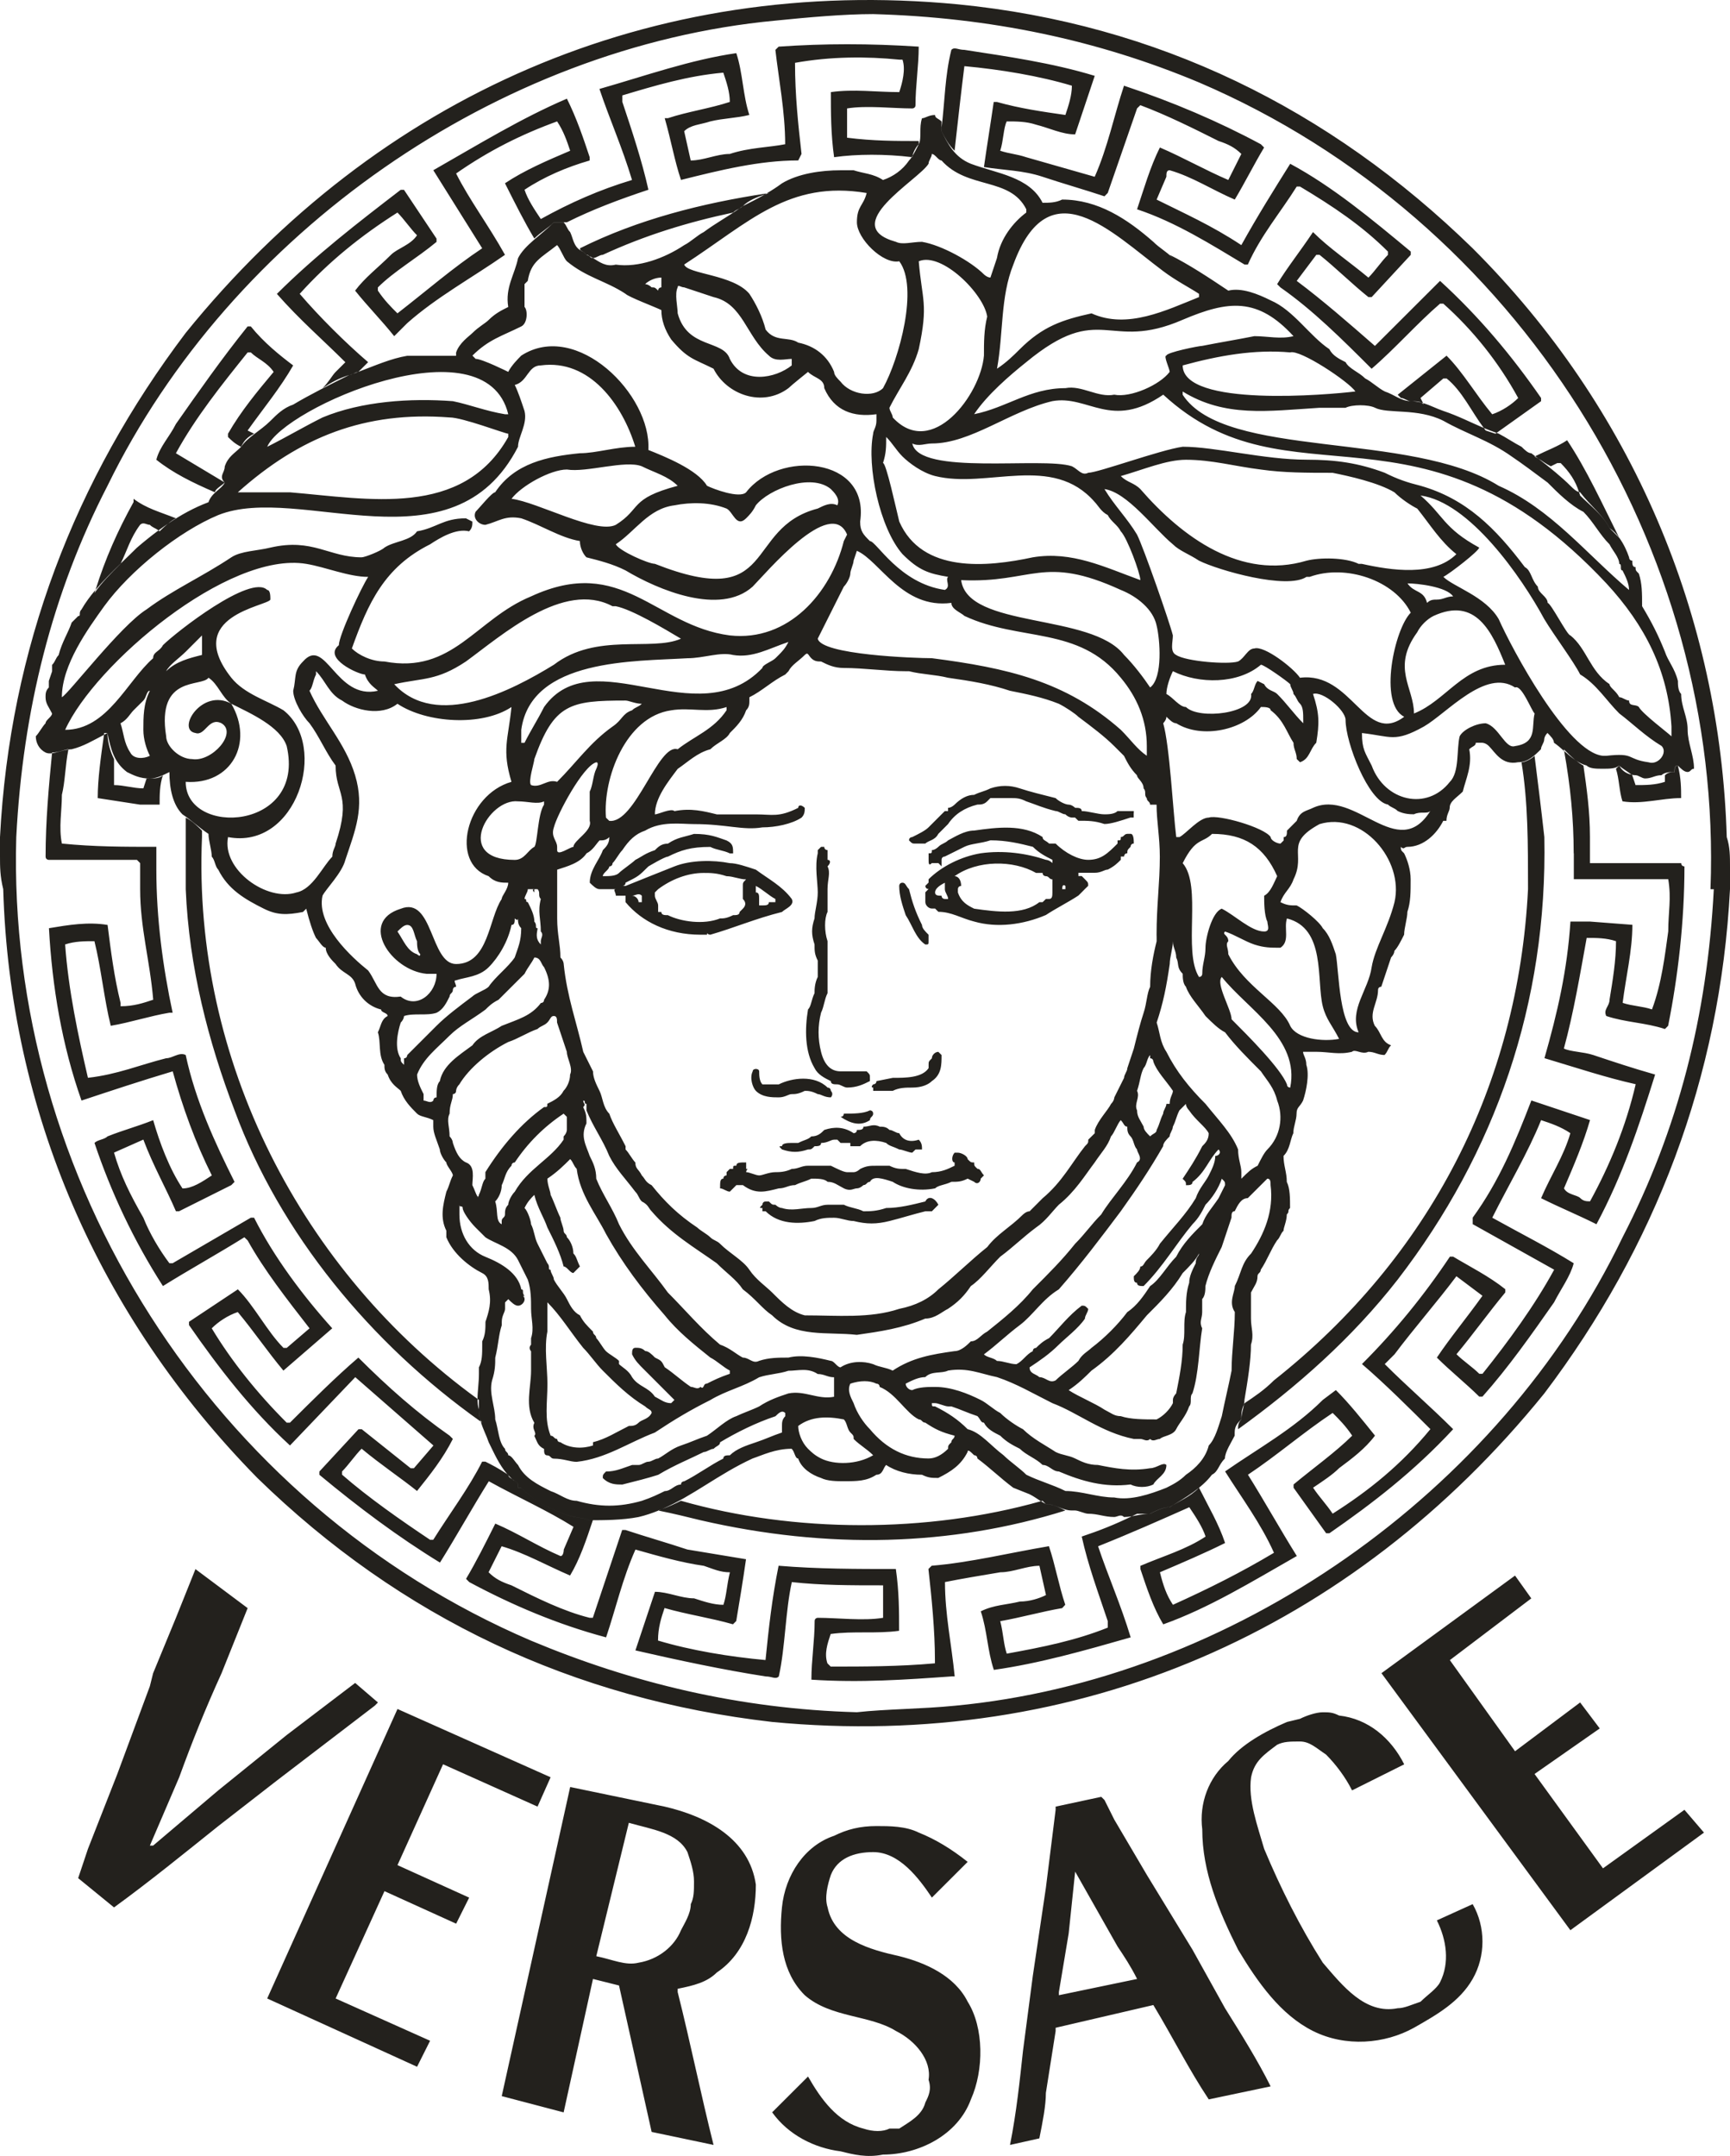 <?xml version="1.0" encoding="utf-8"?>
<!-- Generator: Adobe Illustrator 17.0.0, SVG Export Plug-In . SVG Version: 6.00 Build 0)  -->
<!DOCTYPE svg PUBLIC "-//W3C//DTD SVG 1.1//EN" "http://www.w3.org/Graphics/SVG/1.1/DTD/svg11.dtd">
<svg version="1.1" id="Livello_1" xmlns="http://www.w3.org/2000/svg" xmlns:xlink="http://www.w3.org/1999/xlink" x="0px" y="0px"
	 width="209.443px" height="260.96px" viewBox="0 0 209.443 260.96" enable-background="new 0 0 209.443 260.96"
	 xml:space="preserve">
<path fill="#23211D" d="M203.53,84.005c-0.394-0.394-0.394-1.185-0.394-1.582c-0.394-1.575-1.185-2.359-1.575-3.543
	c-0.791-1.969-1.582-3.543-2.76-5.505c0-1.582,0-2.76-0.394-3.944c-0.394-0.39-0.394-0.39-0.394-0.784
	c-0.401,0-0.401-0.394-0.401-0.784c-0.386,0-0.386-0.401-0.386-0.401c-0.247-0.739-0.652-1.635-1.211-2.396
	c0.006,0.012,0.012,0.025,0.018,0.037c-0.397-0.394-0.791-0.791-1.177-1.185c-0.791-1.575-2.373-2.752-3.558-3.937
	c-0.037-0.15-0.095-0.28-0.139-0.423c-0.341-0.08-0.69-0.409-1.042-0.758c-0.968-0.974-2.485-2.217-3.876-3.289
	c-0.142-0.085-0.29-0.17-0.462-0.254c0.028-0.014,0.052-0.024,0.08-0.038c-0.159-0.121-0.318-0.241-0.47-0.356
	c-0.394,0-0.784-0.394-1.185-0.784c-0.784-0.394-1.969-1.185-2.752-1.582c-0.092-0.03-0.176-0.069-0.267-0.101l-0.142,0.101
	l-1.177-0.386c-0.079-0.098-0.153-0.206-0.23-0.308c-1.627-0.691-3.152-1.482-4.888-2.058c-0.785-0.26-1.57-0.689-2.464-0.954
	l0.083,0.166c-0.097-0.097-0.195-0.17-0.299-0.225c-0.374-0.096-0.766-0.16-1.188-0.167c-0.032,0-0.055-0.001-0.088-0.001
	c-0.012,0-0.025-0.007-0.037-0.008c-1.157-0.022-1.941-0.785-3.109-1.174c-0.787-0.394-1.582-1.177-2.37-1.575
	c-0.787-0.791-1.969-1.177-2.37-1.969c-0.787-0.394-1.575-0.791-1.969-1.575c-2.37-1.575-4.338-4.728-7.105-5.906
	c-1.575-0.791-3.547-1.575-5.126-1.177c-0.633-0.314-1.263-0.631-1.888-0.954c-1.717-0.887-3.38-1.831-4.827-2.987l-0.025-0.025
	c-0.777-0.77-1.553-1.167-2.337-1.94c-3.15-2.76-6.7-5.118-11.039-5.118c-0.791,0.39-1.582,0.39-2.37,0.39
	c-1.579-3.15-5.523-3.543-8.68-4.721c-1.972-0.791-2.76-2.366-3.551-3.937c0,0,0,0,0,0c-0.001-0.002-0.003-0.005-0.004-0.007
	c0,0,0,0,0-0.397c0.001-0.011,0.002-0.022,0.004-0.033c0-0.249,0-0.499,0-0.747c-0.39-0.386-0.787-0.386-0.787-0.784
	c-0.787,0-1.181,0.394-1.578,0.394c-0.394,1.177,0,2.359-0.394,3.146c-0.25,0.507-0.503,1-0.755,1.4
	c-0.01,0.057-0.032,0.124-0.032,0.171c-0.023-0.003-0.047-0.005-0.07-0.008c-0.107,0.157-0.214,0.298-0.32,0.405
	c-0.795,1.177-1.976,1.969-3.153,2.359c-1.188-0.784-2.37-0.784-3.554-1.177c-0.397,0-1.181,0-1.582,0
	c-2.362,0-5.129,0.394-7.098,1.582c-0.62,0.462-1.239,0.854-1.859,1.22c0.095-0.014,0.189-0.032,0.284-0.046
	c-0.163,0.054-0.324,0.111-0.485,0.167c-0.891,0.516-1.782,0.969-2.672,1.412c-0.003,0.003-0.007,0.005-0.01,0.007
	c-0.143,0.136-0.286,0.222-0.427,0.297c-1.434,1.01-2.862,1.773-4.298,2.842c-0.784,0.394-1.575,1.185-2.366,1.582
	c-2.362,1.575-5.523,2.752-8.283,2.359c-1.202,0.3-1.946-0.31-2.755-0.793c-0.003,0-0.005,0.002-0.008,0.002
	c-0.232,0-0.331-0.133-0.45-0.245c-0.11-0.052-0.22-0.103-0.337-0.142l-0.394-0.394c-0.014-0.005-0.024-0.013-0.038-0.018
	c-0.116-0.01-0.192-0.054-0.243-0.114c-0.897-0.48-0.94-1.514-1.298-2.235c-0.394-0.386-0.394-0.784-0.791-1.177
	c-0.394,0-0.791,0-1.181,0c-1.579,1.575-3.551,2.76-4.338,4.335c-0.394,1.969-1.582,3.543-1.185,5.909
	c-0.791,0.386-1.582,0.784-2.37,1.568c-0.39,0.401-1.181,0.798-1.969,1.582c-0.397,0.397-1.582,1.177-1.976,2.366c0,0,0,0,0,0.39
	c-1.969,0-3.941,0-5.917,0c-1.971,0.328-3.94,1.206-5.91,1.943l-0.011,0.011c-0.013,0-0.026,0.008-0.039,0.008
	c-0.208,0.078-0.417,0.152-0.626,0.226c-0.133,0.066-0.265,0.115-0.397,0.139c-0.037,0.013-0.074,0.027-0.112,0.039
	c-2.373,1.185-4.736,2.362-6.711,3.543c-1.177,0.397-1.972,1.185-2.76,1.976c-1.181,1.177-2.756,1.961-3.551,3.146
	c-0.787,0.784-1.579,1.177-1.972,2.366c0,0.773-0.755,1.168-0.026,1.93l0.022,0.013c-0.002,0.002-0.005,0.004-0.006,0.006
	c0.004,0.004,0.006,0.008,0.01,0.013c-0.39,0.791-1.575,1.185-1.972,2.366c-1.729,0.646-3.34,1.538-4.9,2.596
	c-0.419,0.34-0.788,0.697-1.017,0.925c-0.045-0.045-0.09-0.071-0.136-0.107c-0.881,0.654-1.752,1.353-2.62,2.098
	c-0.635,0.635-1.298,1.27-1.959,1.911c-0.006,0.012-0.011,0.023-0.017,0.035c-1.177,1.177-2.362,2.366-3.157,3.543
	c0.04-0.132,0.089-0.256,0.129-0.388c-0.643,0.766-1.23,1.553-1.701,2.378c-0.397,0.397,0,0.791-0.397,0.791
	c-0.386,0.394-0.386,0.394-0.787,0.784c-0.39,1.185-1.181,2.362-1.578,3.937c-0.39,0.394-0.39,0.791-0.791,1.185
	c0,0.386,0,0.784,0,0.784l-0.394,1.159c0,0.394,0,0.791,0,0.791c-0.397,0.394-0.397,0.791-0.397,1.177
	c0,0.791,0.397,1.185,0.787,1.969c0,0.394-0.787,0.791-0.787,1.185c-0.394,0.397-0.787,1.177-1.181,1.575
	c0,0.791,0.397,1.575,1.181,1.969c0.228,0.114,0.493,0.123,0.779,0.087c0.003-0.029,0.006-0.061,0.009-0.09
	c0.791,0,1.582-0.394,1.976-0.394c-0.002,0.011-0.003,0.022-0.005,0.033c0.131-0.017,0.263-0.03,0.395-0.03
	c1.433-0.35,2.547-1.039,3.917-1.748c0.011-0.074,0.02-0.147,0.031-0.221h0.394c0.394,1.969,0.791,3.543,2.366,4.728
	c0.791,0.39,1.578,0.784,2.763,0.784c0.787,0,1.579-0.394,2.37-0.784c0,1.969,0.39,3.937,1.579,5.118
	c1.181,0.784,1.972,1.575,3.15,2.366c0,0.791,0.397,1.969,0.397,2.752c0.39,0.397,0.39,1.185,0.791,1.582
	c1.177,2.359,3.15,3.543,5.519,4.721c1.571,0.78,2.763,0.78,4.732,0.394l0.394-0.397c0.394,1.575,0.787,2.76,1.185,3.543
	c0.386,0.397,0.787,1.177,1.177,1.177c0,0.791,0.791,1.575,1.188,1.969c0.787,1.185,1.969,1.185,2.366,2.366
	c0.39,1.575,1.579,2.76,3.153,3.153c0,0.386,0.787,0.386,0.787,0.784c-0.787,0.394-0.787,1.185-1.181,1.969
	c0.394,1.177,0,2.752,0.791,3.937c0,0.394,0,0.791,0.394,1.177c0.394,1.185,1.185,1.575,1.578,1.969
	c0.397,1.177,1.185,1.969,1.976,2.76c0.39,0.386,1.177,0.386,1.969,0.791c0,0.386,0,0.386,0,0.784c0,0.791,0.394,1.575,0.791,2.76
	c0,0.386,0.39,1.177,0.791,1.575c0,0.394,0.787,1.177,0.787,1.575c-0.394,0.784-0.394,1.177-0.787,1.969
	c-0.397,1.575-0.791,3.146,0,4.721c0,0.394,0,0.394,0,0.791c0.787,1.969,2.756,3.543,4.338,4.335
	c0.787,0.386,0.787,1.177,0.787,1.969c0.397,1.575,0,2.752-0.39,3.93c0,0.791,0,1.582-0.394,2.366v0.394
	c0,1.177,0,1.969-0.397,2.752c0,0.397,0,0.397,0,0.791c0,1.055-0.171,2.103-0.171,3.036c0.056,0.041,0.111,0.084,0.167,0.124
	c0,0.384,0,0.771,0,1.159c0.002,0.005,0.002,0.01,0.004,0.015c0,0.375,0.047,0.727,0.121,1.063c0.059,0.195,0.137,0.38,0.273,0.516
	c-0.057-0.04-0.113-0.084-0.17-0.124c0.263,0.903,0.697,1.693,0.957,2.483c0.622,1.244,1.253,2.729,2.267,3.88
	c0.031,0.021,0.056,0.035,0.088,0.057c0,0.025,0.014,0.037,0.017,0.059c0.241,0.261,0.496,0.51,0.785,0.725
	c0.394,0,0.394,0.394,0.394,0.791c0.376,0,0.379,0,0.379,0l0,0c0.008,0,0.011,0,0.011,0c1.582,1.575,3.157,2.359,5.129,3.146
	c0.791,0.394,1.972,0.394,3.153,0.784c1.582,0,3.948,0,5.917-0.386c0.844-0.195,1.636-0.471,2.408-0.779
	c-0.015-0.003-0.028-0.006-0.042-0.009c0.165-0.055,0.307-0.11,0.458-0.164c3.733-1.585,6.85-4.235,10.985-6.135
	c1.177-0.394,2.756-1.177,4.728-1.177c0.397,0.386,0.397,1.177,0.787,1.177c0.397,1.177,1.582,1.969,2.767,2.359
	c0.788,0.394,1.969,0.394,2.76,0.394c1.578,0,2.76,0,3.941-0.784c0.795,0,0.795-0.791,1.181-1.185
	c1.185,0.791,2.767,1.185,4.342,1.185c0.791,0.386,1.185,0.386,1.972,0.386c1.582-0.784,2.763-1.575,3.551-3.146
	c0-0.386,0.394,0,0.787,0.394c0,0,0.397,0,0.397,0.394c1.575,1.177,2.76,2.359,4.342,3.543l1.969,0.784
	c0.565,0.282,0.93,0.567,1.382,0.85c0.065-0.018,0.132-0.034,0.197-0.052l0.385,0.382c0.003,0.002,0.005,0.003,0.008,0.005
	c1.181,0,1.972,0.784,3.153,0.784c0,0,0,0,0.39,0c0.394,0,1.181,0.394,1.582,0.394c1.181,0,1.969,0.394,3.153,0.394
	c0.394,0,0.787-0.394,1.181,0c0.347,0,0.658-0.037,0.958-0.085c0.211-0.102,0.411-0.192,0.628-0.301c0.364,0,1.051,0,1.472,0
	c0.035-0.001,0.064-0.007,0.099-0.007c0.787-0.394,1.579-0.791,2.37-0.791c1.969-1.177,3.941-2.359,5.126-3.93
	c0.787-0.394,0.787-1.185,1.575-1.969c0-0.791,0.791-1.969,1.181-2.76c0-0.394,0-0.394,0-0.394c0-0.784,0.397-1.177,0.791-1.575
	c0-0.027,0.008-0.054,0.008-0.08c0.001-0.665,0.027-1.072,0.328-1.725c0.033-0.185,0.058-0.369,0.058-0.553
	c0.394-2.37,0.787-4.728,0.787-6.697c0.394-1.177,0-1.969,0-3.146c0-0.394,0-0.791,0-1.575c0-0.394,0-1.185,0-1.582
	c0.394-0.784,0.791-1.177,0.791-1.969c0-0.386,0.394-0.386,0.394-0.784c0.787-1.177,1.177-2.362,1.969-3.551
	c0.397-0.386,0.397-0.784,0.787-1.177c0-0.386,0.397-1.177,0.397-1.969c0.394-0.386,0-0.386,0.394-0.784
	c0-1.185,0-2.362-0.394-3.153c0-1.177-0.397-1.961-0.397-3.146c0.795-0.784,0.795-1.969,1.188-2.752c0-0.791,0.39-1.575,0.39-2.366
	c0-0.791,0.397-0.791,0.787-1.582c0.397-1.177,0.791-3.146,0.397-4.327c0-0.791-0.397-1.185-0.397-1.575c0.397,0,1.185,0,1.582,0
	c1.578,0,2.76,0.386,4.338,0c0.394-0.394,1.185,0.386,1.976,0c0.787,0,1.181,0.386,1.969,0.386c0.39-0.386,0.39-0.784,0.791-1.177
	c-1.185-0.394-1.185-1.575-1.972-2.359c-0.787-1.582,0.394-2.76,0.394-4.334c0-0.394,0.394-0.394,0.394-0.394
	c0.394-1.185,0.787-2.366,1.185-3.543c0,0,0.397-0.394,0.397-0.791c0.39-0.397,0.787-1.177,1.181-1.969
	c0-0.784,0.394-1.969,0.394-2.752c0.397-1.185,0.397-2.366,0.397-3.944c0-1.17-0.397-2.359-0.791-3.146
	c-0.394-0.386-0.394-0.386-0.394-0.784c0.394,0.397,0.394,0,0.787,0c1.972,0,3.554-1.575,4.345-3.153h0.386
	c0-0.784,0.394-1.177,0.394-1.575c0-0.784,0.791-1.177,1.582-1.961c0.386-1.582,1.177-3.153,0.784-5.126
	c0.394-0.386,0.791-0.386,0.791-0.784c0.394,0,0.394,0,0.791,0c0,0,0.394,0,0.791,0.394c0.784,0.784,1.575,2.359,3.543,1.961
	c1.185,0,1.976-0.784,2.767-1.575c0-0.386,0.394-0.784,0.394-1.185c0,0,0-0.386,0.394-0.784c0.386,0.397,0.784,0.784,0.784,1.185
	c0.404,0.267,0.809,0.628,1.229,1.001c-0.012-0.07-0.021-0.136-0.033-0.206c0.475,0.479,0.954,0.944,1.433,1.333
	c0.412,0.277,0.845,0.507,1.315,0.625c0.394,0.394,1.185,0.394,1.976,0.394c0.791,0,1.575,0,1.969-0.394
	c0.002,0.005,0.006,0.007,0.008,0.012c0.376,0.372,1.082,0.741,1.488,1.106c0.158,0.032,0.318,0.059,0.479,0.059
	c0.394,0,0.791,0.394,1.177,0.394c0.791,0,1.185-0.394,1.976-0.394c0.394-0.39,1.177-0.39,1.575-0.39c0-0.394,0-0.791,0.394-0.791
	c0.394,0.394,0.791,0.791,1.185,0.791c0.394,0,0.394-0.394,0.784-0.394c0.015-1.56-0.769-3.135-0.769-4.706
	C204.321,86.757,203.53,85.58,203.53,84.005z M166.455,49.351c1.575,0.791,5.129,0,8.286,1.582c2.752,1.568,5.519,2.359,8.279,4.327
	c1.177,0.791,2.76,1.969,4.342,3.15c1.177,1.185,2.752,2.76,4.334,3.543c1.185,1.185,1.976,2.76,3.161,3.937
	c0.386,0.791,1.177,1.575,1.177,2.366c0.394,0,0,0.791,0.394,0.791c0.394,0.784,0.791,1.575,0.791,2.366
	c-5.133-4.334-9.471-9.846-15.774-12.606c-10.652-6.689-33.138-3.153-38.263-11.024V47.39c5.129,3.15,10.255,2.366,16.565,1.969
	c1.185,0,2.37,0,3.153,0C163.692,48.953,165.668,48.953,166.455,49.351z M164.089,47.382c-3.153,0.394-20.907,1.969-20.907-3.15
	c4.342-1.185,8.676-1.969,13.018-1.575C157.385,42.264,163.302,46.201,164.089,47.382z M156.597,40.689
	c-1.578,0.394-3.157,0-4.736,0c-1.972,0.394-4.338,0.784-6.31,1.177c-0.397,0-4.342,0.791-4.342,1.177
	c-0.39,0,0.397,1.582,0.397,1.969c-1.185,1.582-4.735,3.157-6.708,2.76c-1.972,0.397-3.941-1.177-5.913-0.791
	c-4.342,0-7.105,2.366-11.05,3.153c1.582-2.366,4.342-4.728,6.314-6.303c9.074-7.481,9.861-1.177,18.935-5.126
	C148.705,36.358,152.256,35.961,156.597,40.689z M173.95,72.576c-0.397,0-0.791,0-1.185,0.401c-0.394-1.575-1.582-1.185-2.366-2.362
	c1.185,0,4.732,0.394,5.523,1.575C175.131,72.19,174.741,72.576,173.95,72.576z M182.229,80.461c-5.126,0-7.102,4.334-11.046,5.902
	c0-3.146-2.756-5.512,0.397-9.839c0.39-0.791,1.181-1.575,1.969-1.969C178.682,72.19,180.658,76.524,182.229,80.461z M164.88,68.253
	h-0.394c-1.582-0.791-4.736-0.791-6.31-0.386c-7.893,2.359-14.99-2.76-20.12-8.665c-0.791-0.791-1.578-0.791-2.37-1.575
	c2.767-0.791,5.523-1.976,7.893-1.976c3.157,0,5.913,0.798,9.074,1.185c2.756,0.394,5.523,0.394,8.676,0.394
	c1.972,0.394,5.523,1.177,7.495,2.366c0.788,0.784,1.972,1.575,2.76,1.969c1.578,1.969,2.756,3.93,4.732,5.512
	C173.553,69.824,168.427,69.04,164.88,68.253z M141.997,65.887c0.791,0.791,1.972,1.185,3.157,1.976
	c2.37,1.177,10.652,3.543,13.018,1.961h0.39c4.338-1.575,10.259,0.394,12.231,4.335c-1.972,1.969-3.944,11.024-0.791,12.599
	c-4.736,3.551-6.314-5.512-12.621-4.721c-0.791-1.185-4.342-3.937-5.527-3.543c-0.787,0-1.181,1.177-1.972,1.575
	c-1.181,0.394-6.311,0-7.492-0.791c-0.787-0.394-0.397-1.575-0.397-2.366c-0.386-1.575-3.543-10.63-4.338-12.201
	c-1.181-1.969-2.76-3.543-3.944-5.512C136.478,59.591,139.628,63.918,141.997,65.887z M157.775,87.151v0.394
	c-1.177-1.185-1.969-2.362-3.153-3.543c-0.39-0.394-1.181-0.394-1.575-1.185l-0.791-0.394c-0.394,0.394-0.394,1.185-0.791,1.582
	c0.394,2.355-6.31,3.146-7.885,1.575c-0.791,0-1.582-1.185-2.37-1.575c0-0.791,0.397-1.969,0.787-2.76
	c3.157,1.575,7.893,1.575,10.656-0.784c0.394,0,3.153,1.961,3.551,2.359c0,0.394,0.394,0.791,0.394,1.185
	c0.39,0.386,0.39,0.791,0.791,1.177C157.775,85.576,157.775,86.36,157.775,87.151z M140.029,113.93
	c-0.397,1.575-0.787,3.543-0.787,5.512c-0.397,0.784-0.397,1.969-0.787,3.146c-0.397,1.185-0.795,2.76-1.188,4.335l-0.787,2.366
	c0,0.394-0.394,0.784-0.394,1.177c-0.394,0.791-0.787,1.575-1.181,2.366c0,0,0,0.386-0.394,0.784
	c-0.394,0.791-1.578,1.976-1.969,3.153v0.394c-0.394,0.386-0.394,0.386-0.791,0.784c0,0.394,0,0.394-0.397,0.791
	c-1.575,1.969-2.756,4.327-5.125,6.296c-0.394,0.394-1.181,1.185-1.579,1.582c-0.394,0-0.795,0.386-0.795,0.386
	c-1.575,1.582-3.15,2.366-4.335,3.944c-1.976,1.575-3.948,3.536-5.917,5.118c-1.181,1.177-2.76,1.969-4.732,2.359
	c-3.551,1.185-7.495,0.791-11.44,0.791c-1.578-0.394-2.76-1.575-3.944-2.76c-0.787-0.784-1.972-1.575-2.76-2.752
	c-0.787-1.177-2.37-1.969-3.551-3.153c-0.39-0.394-0.787-0.394-1.181-0.784c-0.397-0.394-1.181-0.791-1.575-1.177
	c-2.373-1.582-3.945-3.153-5.527-5.126c-0.787-0.394-0.787-0.784-1.185-1.177c-0.39-0.791-0.787-0.791-0.787-1.575
	c-0.394-0.394-0.787-1.185-1.185-1.575c0-0.394,0-0.394,0-0.394c-0.787-1.575-1.575-2.76-1.969-3.937
	c-0.787-0.791-0.787-1.969-1.185-2.76c-0.386-0.784-0.787-1.575-0.787-2.359c-0.394-0.791-0.787-1.582-1.181-2.366
	c-0.791-3.543-1.972-6.697-2.37-10.638c0,0,0-0.394-0.394-0.784c0-1.575-0.394-2.76-0.394-4.728c0-1.575,0-3.93,0-5.902
	c1.185-0.394,2.763-0.791,3.554-1.976c0.787-0.386,1.185-1.177,1.575-1.567c0.397,0,0.787,0,1.185-0.401
	c0,0.791-0.397,1.185-0.787,1.582c-0.397,1.177-1.582,2.362-1.582,3.937c0.394,0.394,0.795,0.784,1.181,0.784
	c0.787,0,1.185,0,1.976,0c-0.397,0,0,0.394,0,0.791c0.39,0,0.791,0,1.177,0c0,0,0,0.394,0,0.784
	c1.972,2.366,5.126,3.937,9.077,3.937c0,0,0.39,0,0.787,0c0-0.386,0,0,0.397,0c2.763-0.784,5.519-1.969,8.676-2.752
	c0.394-0.397,1.582-0.791,1.181-1.575c-1.181-1.575-2.76-2.373-4.342-3.543c-1.177-0.394-2.366-0.791-3.157-0.791
	c-1.969-0.394-4.728-0.394-6.704,0.394c-1.969,0.784-3.944,1.567-5.917,2.366c0,0,0,0-0.39,0c0,0,0.39,0,0.39-0.394
	c1.582-0.791,1.582-0.791,2.767-1.969c0,0,1.972-1.185,2.362-1.185c1.582-0.784,2.767-1.177,5.133-1.177
	c0.791,0.397,1.578,0.397,2.362,0.784h0.397c0-0.784,0-1.177-0.791-1.567c-1.181-0.401-1.972-0.791-3.944-0.791
	c-1.181,0.386-1.972,0.386-3.157,1.177c-0.787,0-1.177,0.394-1.578,0.791c-1.177,0.386-1.579,0.784-2.366,1.177
	c-0.394,0.394-1.575,1.185-1.972,1.575c-0.39,0.394-1.181,0.394-1.969,0.394c0-0.394,0.787-0.784,0.787-1.177
	c0,0,0.394,0,0.394-0.394c0.397-0.394,0.787-1.185,1.185-1.575c0.787-1.177,1.575-1.969,2.76-2.366
	c1.969-1.185,4.338-0.791,5.913-0.791c3.944,0,5.917,0.791,8.283,0.397c1.578,0,3.551-0.397,4.736-1.177
	c0.394-0.394,0.394-0.791,0.394-1.185c-0.394-0.386-0.791-0.386-0.791,0c-2.362,1.185-3.153,0.791-5.126,0.791
	c-1.969,0-3.157,0-4.728,0c-1.582-0.394-3.153-0.791-5.129-0.394c-0.394-0.394-1.969,0.394-2.37,0.394
	c0-1.969,1.579-3.937,2.763-5.512c1.181-0.791,2.373-1.969,3.945-2.366c0.791-0.784,1.972-1.185,2.362-1.969
	c0.791-0.784,1.582-1.575,1.976-2.752c0.394-0.394,0.394-0.791,0.394-1.177v-0.401c1.578-0.784,2.76-1.969,4.342-2.752l0.39-0.397
	c0.394-0.784,1.181-1.177,1.972-1.969c0.394-0.394,0.394,0,0.791,0.394c0.397,0.394,0.787,0.394,1.185,0.394
	c0.787,0.394,1.578,0.784,2.76,0.784c2.366,0,5.122,0.394,7.491,0.394h0.397c1.575,0.397,3.15,0.397,4.728,0.791
	c2.76,0.39,5.125,0.784,7.495,1.575c1.972,0.394,3.945,0.784,5.913,1.575c0.795,0.394,1.972,1.177,2.366,1.575
	c1.582,1.185,3.157,2.366,4.342,3.551c0.394,0.386,0.787,0.784,1.181,1.177c0.394,0.784,0.791,1.575,1.578,2.359
	c0,0.394,0.795,0.791,0.795,1.582c0.386,0.394,0,0.784,0.386,1.177c0,0.394,0.397,0.394,0.397,0.791h0.787
	c0,1.961,0.394,3.93,0.394,6.296c0,3.157-0.394,5.906-0.394,9.449C140.029,113.139,140.029,113.533,140.029,113.93z
	 M143.579,143.459c0.39,0,0.791,0,0.791-0.394c1.575-1.177,1.969-2.752,3.153-3.93c0.39,0.386,0,0.784-0.397,0.784
	c0,0.791-0.39,1.575-0.787,2.362c-0.394,0.784-1.181,1.575-1.575,2.752c-1.185,1.969-2.767,3.551-4.342,5.512
	c-0.394,0.791-1.181,1.575-1.582,1.976c-0.386,0.386-0.386,0.784-0.787,0.784c0,0.394-0.394,0.791-0.791,1.177
	c0,0.394,0,0.791,0.394,0.791c0,0.394,0.394,0.394,0.795,0.394c2.366-2.366,3.941-5.126,5.917-7.48
	c0.787-0.791,1.181-1.575,1.575-2.366c0.795-0.791,1.582-1.969,1.972-3.146c0.397,0.386,0.397,0.386,0.397,0.784
	c-0.397,0.791-0.397,0.791-0.787,1.575c-0.787,1.185-1.582,1.969-1.972,3.153c-1.181,1.177-2.37,2.359-3.157,3.93
	c-1.185,1.185-1.972,2.76-3.153,3.551c-0.787,1.177-1.582,2.366-2.763,3.146c-1.181,1.575-2.763,3.146-4.338,4.335
	c-0.394,0.394-1.181,0.784-1.582,1.575c-0.787,0.784-1.969,1.575-2.76,2.359c-0.791,0.401-1.181-0.39-1.972-0.39
	c-0.394-0.394-1.181-0.394-1.181-1.185c1.181-0.784,2.366-1.575,3.547-2.752c0.795-0.791,2.366-1.969,3.153-3.146
	c0-0.394,0.397-0.791,0.397-1.185c-0.397-0.386-0.397-0.386-0.787-0.386c-1.582,1.177-2.767,2.752-3.948,3.93
	c-0.787,0.394-1.181,0.791-1.579,1.185c0,0-0.394,0-0.394,0.394c-0.791,0.386-1.189,1.177-1.976,1.575
	c-0.787,0-1.578-0.394-2.366-0.394c-0.39-0.394-1.181-0.394-1.578-0.791c1.578-1.177,2.76-2.359,4.342-3.543
	c1.579-1.177,2.76-3.146,4.728-4.327c2.767-3.153,5.129-6.303,7.495-9.449c1.972-2.76,3.554-5.126,5.133-7.878
	c0-0.394,0.39-0.791,0.791-1.185c0-0.386,0.386-0.784,0.386-1.177c0.397-0.784,0.397-1.185,0.791-1.969c0,0,0.394-0.394,0.791-0.791
	c0,0.394,0.39,0.791,0.39,0.791c0.795,1.185,1.972,1.969,2.37,2.76c0,0.784-0.394,1.177-0.787,1.575
	c-0.787,1.575-1.582,2.752-2.37,3.937C143.579,143.065,143.579,143.065,143.579,143.459z M145.154,151.73
	c0,0.386-0.39,0.386-0.39,1.177c-0.394,0.791-0.795,1.575-0.795,2.366c-0.39,1.177-0.39,2.366-0.39,3.543
	c-0.397,1.177,0,2.76-0.397,3.937c0,1.969-0.394,3.937-0.787,5.906c0,0-0.397,0.386-0.397,0.791v0.39
	c-0.386,0.791-1.177,1.575-1.969,1.969c-1.575,0-3.153,0-4.342-0.394c-0.787,0-1.181-0.39-1.972-0.784
	c-1.177-0.791-3.157-1.582-4.338-2.366c1.181-0.784,1.969-1.575,2.763-2.362c2.76-1.969,4.732-4.327,6.7-6.689
	c1.582-1.575,3.153-3.146,4.342-5.118C143.969,153.305,144.764,152.521,145.154,151.73z M78.102,165.9
	c1.177,1.177,2.37,2.362,3.547,3.551l-0.394,0.39c-0.787,0-1.185-0.39-1.976-0.791c-0.784-1.17-1.969-1.17-2.76-2.359
	c-0.39-0.791-1.177-1.185-1.579-1.575c0,0,0,0,0-0.394c-0.39-0.394-1.181-0.791-1.582-1.177c-0.386-0.394-0.787-1.185-1.174-1.582
	c0-0.386-0.397-0.386-0.397-0.784c-0.787-0.791-1.181-1.185-1.578-1.969c-0.791-0.394-1.181-1.177-1.579-1.969
	c-0.394-0.791-1.185-1.575-1.578-2.366c0-0.394-0.397-0.784-0.397-1.177c-0.39,0,0-0.394-0.39-0.791
	c-0.397-0.791-0.791-1.575-1.188-2.366c-0.386-0.784-0.386-1.575-0.787-2.359c0-0.394-0.394-1.575-0.787-1.969
	c0.39-0.791,0.787-1.185,1.185-1.582c0.386,1.582,1.177,2.76,1.578,3.944c0.787,1.567,1.575,3.146,1.969,4.721
	c0.394,0,0.791,0.791,1.181,0.791c0.397-0.397,0.397-0.397,0.791-0.791c-0.394-0.784-0.394-1.185-0.791-1.575
	c0-0.784-0.39-1.582-0.787-1.969c0-0.394-0.394-0.394-0.394-0.791c0-0.386-0.394-1.177-0.394-1.575
	c-0.394-0.784-0.787-1.969-1.181-2.76c0-0.386-0.39-1.177-0.39-1.961c1.177-0.791,1.969-1.575,2.76-2.366
	c0.39,0.394,0.39,0.791,0.787,1.177c0.394,3.146,2.373,5.512,3.547,7.878c1.98,3.543,4.342,6.697,7.109,9.846
	c1.575,1.969,3.547,3.543,5.519,5.118c0.791,0.394,1.579,1.177,2.362,1.575c0,0.394,0,0.394,0,0.394
	c-1.181,0.394-1.969,0.784-2.76,1.185c-0.394,0-0.394,0.394-0.394,0.394c0-0.394,0,0.386-0.39,0c-0.39,0.386-0.791,0-1.181,0
	c-1.185-0.798-1.976-1.582-3.153-2.373c-0.397-0.784-0.397-0.784-1.188-1.177c-0.39-0.394-0.784-0.784-1.177-0.784
	c-0.397-0.394-0.791-0.394-1.185-0.394c-0.405,0.011-0.405,0.405-0.405,0.791C76.913,164.723,77.311,165.117,78.102,165.9z
	 M66.268,161.179c0-1.185,0-2.366,0-3.543c1.575,1.575,2.76,3.543,4.338,5.512c0.787,0.784,1.582,1.969,2.37,2.752
	c1.578,1.582,3.157,3.146,5.129,4.334c0.394,0.394,0.787,0.394,0.787,0.791c-0.394,0.784-1.185,0.784-1.579,1.177
	c-0.397,0.397-0.791,0.397-1.181,0.397c-1.579,0.784-2.767,1.575-4.342,1.969v0.394c-1.181,0.397-2.76,0.397-3.944-0.394
	c-0.394,0-0.394-0.394-0.394-0.394c-0.39,0-0.39-0.394-0.787-0.394c-0.791-1.969-0.39-3.937-0.39-6.296
	C66.268,165.507,65.867,163.152,66.268,161.179z M62.32,144.25c-0.394,0.386-0.791,1.177-0.791,1.575
	c-0.394,0.394-0.394,0.791-0.394,1.177c0,0.394-0.397,0.394-0.397,0.791c0,0,0,0,0,0.394c-0.787-0.394-0.39-1.571-0.787-2.76
	c0.397-0.394,0.791-1.177,0.791-1.969c0.397-0.784,0.397-1.575,1.185-2.359c0-0.394,0.394-0.394,0.394-0.394
	c1.575-2.366,3.547-4.334,5.913-5.906l0.394,0.386v1.582c0,0,0,0.394-0.394,0.784v0.394C66.655,140.313,63.892,141.49,62.32,144.25z
	 M87.168,162.754c-2.362-1.969-4.338-4.334-6.314-6.303c-1.969-2.752-4.338-5.118-5.913-8.264c-0.787-1.969-1.969-3.551-2.756-5.512
	c0-1.185-0.397-1.969-0.795-2.76c-0.39-1.177-1.181-2.366-0.39-3.937c0-0.791,0-1.177-0.394-1.969c0.394-0.394,0-0.394,0-0.791
	c0.394,0,0,0.394,0.394,0.394c0,0.394,0,0.394,0,0.791c0.787,1.969,1.972,3.543,2.76,5.512c0.791,1.575,1.969,2.76,3.153,4.334
	c0.397,0.386,0.397,0.784,0.787,1.177c0.795,0.394,0.795,0.791,1.185,1.185c2.366,2.752,5.126,4.335,7.889,6.296
	c1.181,1.185,2.366,1.969,3.153,3.153c1.575,1.177,2.366,2.359,3.547,3.146c2.767,2.752,6.708,1.969,10.259,2.366
	c2.76-0.394,5.519-0.791,8.283-1.969c1.181,0,1.969-0.791,2.76-1.185c1.185-0.784,1.976-1.575,2.76-2.752
	c1.185-0.791,2.366-2.366,3.554-3.551c1.582-1.17,2.756-2.359,4.338-3.536c1.185-0.791,1.972-1.969,2.76-2.76
	c1.972-1.575,3.153-3.543,4.345-5.118c0.787-1.185,1.575-1.969,1.969-3.153c0.394-0.386,0.791-1.575,1.181-1.961
	c0.394,0.386,0.394,0.784,0.791,0.784c0,0.394,0,0.791,0.394,1.177c0.39,0.394,0.39,1.185,0.787,1.582c0,0.386,0.795,1.177,0,1.575
	c-1.181,2.359-3.153,4.327-4.338,6.296c-1.181,1.185-1.976,2.366-3.157,3.543c-1.575,1.976-3.153,3.551-5.126,5.519
	c-1.578,1.969-3.554,3.543-5.523,5.118c-0.791,0.394-1.181,1.177-1.976,1.177c-0.394,0.394-1.177,1.185-1.972,1.185
	c-2.756,0.386-5.126,0.784-7.492,2.359c-0.791-0.397-1.578-0.397-2.37-0.784c-1.177-0.394-2.76-0.394-3.944,0.386
	c-0.39,0-0.784-0.784-1.177-0.784c-1.582-0.394-3.551-0.791-5.133-0.394c-1.177,0-2.366,0-3.547,0.394
	c-0.787,0.394-1.185-0.394-1.972-0.394C89.144,163.932,88.353,163.152,87.168,162.754z M141.607,133.612c-0.397,0,0,0-0.397,0
	c0,0.394-0.39,0.791-0.39,1.185c-0.394,0.791-0.394,1.177-0.791,1.969c0,0.394-0.397,0.394-0.787,0.784
	c-0.397-0.386-0.787-0.784-0.787-1.177c-0.397-0.784-0.795-1.185-0.795-1.969c-0.394-0.791,0.394-1.575,0-2.366
	c0.394-1.177,0.394-1.969,0.795-2.752c0.386-0.394,0.386-1.185,0.787-1.582v0.394c0.386,0,0.386,0.394,0.386,0.394
	c0.397,1.185,1.582,2.366,2.37,3.543C141.997,132.435,141.607,132.829,141.607,133.612z M67.056,100.147
	c0.39-1.575,3.551-7.48,5.133-7.878c0.386,0,0,0.791,0,0.791c-0.397,0.784-0.397,1.969-0.795,2.76c0,1.177,0,2.359,0,3.536
	c0.394,1.185-1.972,2.373-1.972,3.153c-0.39,0-1.972,1.177-1.972,0.397v-0.397C67.446,101.725,66.659,101.324,67.056,100.147z
	 M64.694,111.565c0-0.791-0.397-1.575-0.795-2.366c-0.39,0,0-0.386-0.39-0.386c0-0.394,0.39-0.791,0.39-1.185
	c0.394,0,0.394,0,0.394,0h0.397h0.386c0.397,0.394,0,0.791,0.397,1.185c-0.397,1.575,0,2.359,0,3.937c0.39,0.386,0,0.784,0,1.177
	s0,0.394,0,0.394c-0.784-0.787-0.394-1.571-0.394-1.965C64.694,112.356,65.08,111.962,64.694,111.565z M64.69,102.509
	c-0.795,0.397-1.185,1.575-2.37,1.575c-7.495,0-3.157-7.481,0.394-7.087c1.177,0,2.362,0.394,3.15,0v0.394
	C65.08,98.572,65.08,102.115,64.69,102.509z M65.867,85.58c-0.791,1.575-1.579,2.76-2.366,4.334h-0.394c0-0.401,0-1.185,0-1.575
	c1.181-8.665,13.806-8.272,20.116-8.665c1.972,0,3.944-0.791,5.527-0.394c2.37,0.394,4.338-0.784,6.701-1.575
	c-0.39,0.791-0.787,1.177-1.177,1.575l-0.397,0.394c-0.394,0.394-1.578,0.791-1.578,1.177C84.412,89.119,71.788,77.308,65.867,85.58
	z M87.963,85.583v0.39h-0.004c-1.578,2.366-3.944,3.146-5.917,4.721c-2.366-0.784-5.129,9.055-8.283,8.662l-0.397-0.386
	c-0.386-4.728,2.37-12.209,7.896-12.992C83.629,85.583,85.597,86.363,87.963,85.583z M67.056,80.461
	c-5.129,3.146-14.199,7.878-19.329,2.359c3.551-0.784,5.129-0.394,8.68-2.752c4.334-3.153,11.83-9.846,17.746-6.689h0.397
	c1.969,0.386,5.917,2.752,7.889,3.93C78.889,78.879,72.185,76.524,67.056,80.461z M64.293,95.029
	c-0.394-0.394,0.397-2.76,0.397-3.146c2.366-6.697,4.338-7.087,11.039-7.087c0.397,0,1.185,0.39,1.972,0.39
	c-0.39,0.394-0.787,0.394-1.181,0.791c-1.177,0.386-1.177,1.177-2.366,1.969c-2.763,1.969-4.342,4.327-6.708,6.689
	C66.268,94.238,65.477,95.422,64.293,95.029z M76.52,108.418c0.394,0,0.791-0.394,1.181,0v0.784h-0.39
	C77.311,108.812,76.913,108.418,76.52,108.418z M89.932,109.99c0,0,0,0-0.394,0.397c0,0.386-0.394,0.386-0.787,0.386
	c-0.791,0.397-1.185,0.397-1.582,0.397c-1.972,0.791-4.732,0.394-6.314-0.397c-0.386,0-0.787,0-0.787-0.386c-0.39,0-0.39,0-0.39,0
	c0-0.397,0-0.791,0-0.791c0-0.394-0.397-0.784-0.397-1.177v-0.394c0.397-0.394,0.397-0.394,0.397-0.394
	c1.579-1.185,3.547-1.969,5.519-1.969c0.791,0,1.582,0,2.763,0.394c0.791,0,1.579,0.386,2.366,0.386
	c-0.394,0.401-0.394,0.401-0.394,0.798c0,0.386,0,0.78,0,1.571C90.325,109.199,90.325,109.596,89.932,109.99z M91.506,108.021
	c0-0.394,0-0.784,0-0.784c0.791,0.386,1.582,1.177,2.366,1.575c0,0.386,0,0.386,0,0.386c-0.394,0-0.394,0-0.394,0h-0.394
	c0,0.394-0.394,0.394-0.791,0.394h-0.39c0,0,0-0.394,0-0.784C91.908,108.418,91.908,108.021,91.506,108.021z M116.759,74.552
	c6.704,3.146,13.802,1.177,18.927,7.481c1.972,2.359,3.153,5.118,3.153,8.272v0.386v0.394v0.394
	c-1.181-0.791-1.969-1.976-3.153-3.146c-6.7-5.913-13.806-7.488-22.876-8.665c-1.972,0-13.412-0.394-13.809-2.366
	c0,0,2.76-5.512,3.157-6.296c0.394-0.394,0.787-1.185,0.787-1.582c0-0.39,0.397-1.177,0.397-1.568l0.394-1.185
	c2.76,1.185,5.519,7.087,11.44,6.303C115.181,73.765,116.362,74.158,116.759,74.552z M116.362,70.221
	c8.676,0.397,9.861-3.146,19.325,1.185c1.972,0.784,3.941,2.359,4.342,4.327c0.394,1.575,0.791,6.303-0.787,7.48
	c-0.787-1.177-1.976-2.752-3.157-3.937C132.14,74.158,117.149,76.127,116.362,70.221z M134.108,62.343
	c0.394,0.791,1.185,1.185,1.578,1.969c0.791,0.791,2.37,5.118,2.37,5.906c-4.342-1.575-8.282-3.543-13.014-2.76
	c-5.523,1.185-13.412,1.969-16.172-4.327c-0.394-1.575-1.582-7.087-1.969-7.087c0.386-1.185,0.386-1.969,0.386-3.153
	c0.791,0.791,1.185,1.575,1.972,2.362c0.795,0.791,2.37,1.969,3.944,2.366c6.314,1.575,14.199-2.76,19.332,3.15
	C132.927,61.166,133.321,61.95,134.108,62.343z M108.076,50.528c0-0.39-0.394-0.784-0.394-1.177c1.181-2.366,2.76-4.334,3.547-7.087
	c1.185-5.512,0.394-5.906,0-10.638c2.76-1.177,7.893,3.937,8.286,6.697c-0.394,1.575-0.394,3.146-0.394,4.721
	C118.728,47.776,112.811,55.647,108.076,50.528z M140.82,32.815c1.578,1.185,3.15,1.969,4.338,2.752v0.394
	c-3.944,1.575-8.676,3.937-13.014,1.969c-3.551,0.784-5.917,1.582-8.677,4.334c-0.787,0.784-1.582,1.575-2.763,2.366
	c0.787-4.334,0.394-8.669,1.976-12.606C127.01,20.216,134.506,28.087,140.82,32.815z M112.417,19.819
	c0-0.394,0.394-0.791,0.394-1.185c0.39,0,0.787,0.791,1.177,0.791c3.157,3.543,8.286,1.969,10.259,5.906v0.394
	c-1.575,1.177-3.153,3.15-3.551,5.512l-0.791,2.359c-0.39,0-0.787-0.386-0.787-0.386c-1.582-1.582-5.133-3.543-7.495-3.937
	c-1.181,0-2.37,0.397-3.153,0C101.371,27.303,111.229,21.784,112.417,19.819z M104.922,23.362c-0.394,1.575-1.181,1.575-1.181,3.543
	c0,1.969,3.157,5.118,5.129,4.721c2.366,3.153,0,11.815-1.969,15.358c-1.188,1.185-3.948,0.791-5.137-0.784
	c-0.39-0.394-0.784-0.791-0.784-1.185c-0.791-1.969-2.37-3.146-4.345-3.543c-1.181-0.784-2.76,0-3.941-1.575
	c-0.394-1.575-1.185-3.146-1.972-4.335c-1.969-2.359-7.495-2.359-7.889-3.543C90.719,26.906,95.451,21.784,104.922,23.362z
	 M82.043,34.784c0-0.394,0.394,0,0.791,0c1.181,0.394,2.366,0.784,3.551,1.177c3.551,0.791,3.944,4.728,6.704,7.087
	c0.787,0.791,1.972,0.394,2.76,0.394v0.791c-1.972,1.575-5.913,2.366-7.495-0.791c-0.787-2.359-5.126-1.177-6.31-5.512
	C82.043,37.146,81.649,35.567,82.043,34.784z M80.07,33.599v1.185c0,0-0.39,0-0.39,0.394c-0.397-0.394-0.397-0.394-0.791-0.394
	c-0.394-0.394-0.787-0.394-0.787-0.394C78.496,34,79.279,33.599,80.07,33.599z M63.108,39.512c0.787-0.394,0.787-1.976,0.394-2.362
	c0-1.185,0-1.969,0-2.76l0.39-0.39c0.394-2.37,1.582-2.76,3.551-4.334c0.394,0.386,0.791,1.575,1.185,1.961
	c2.37,1.969,4.728,2.37,7.098,3.937c0.397,0.394,3.551,1.582,4.342,1.969c0,1.177,0.397,2.366,1.185,3.551
	c1.969,2.359,2.76,2.359,5.129,3.543c1.579,3.146,5.913,4.721,9.07,2.359c0.394-0.39,2.37-1.969,2.37-1.969
	c0.791,0.791,1.969,0.791,1.969,1.969c1.188,2.76,3.554,3.543,6.314,3.153c0,0.39,0,0.791,0,0.791c0,0.784-0.397,1.177-0.397,1.567
	c-0.787,3.945,0.791,11.421,3.551,14.575c1.972,1.969,3.157,2.359,5.523,2.752c-0.394,0.394,0.397,1.185-0.394,1.582
	c-5.523-0.791-8.286-5.913-9.074-5.913c-0.787-0.784-1.181-1.177-1.181-2.359c1.181-7.878-9.861-8.665-13.806-3.543
	c-0.791,0.784-3.944-0.394-4.736-0.791c-1.177-1.969-5.122-3.543-7.098-4.335c0.394-6.689-8.68-15.752-15.388-11.421
	c-0.39,0.394-1.181,1.185-1.578,1.969c0,0-3.153-1.575-3.944-1.575l-0.39-0.394C59.163,41.087,60.742,40.689,63.108,39.512z
	 M81.649,61.166c1.976-0.394,4.342-0.394,6.314,0.394c0.791,0.386,1.181,2.359,2.366,1.177c0.394-0.394,0.791-0.791,1.177-1.575
	c1.582-1.969,6.708-3.937,9.077-1.969c0.394,0.394,1.177,1.177,0.787,1.969c-0.787-0.394-1.582,0-2.37,0.394
	c-9.07,2.359-4.728,12.599-19.722,6.689c-0.784,0-4.338-1.575-4.728-2.366C76.913,64.312,78.496,61.56,81.649,61.166z
	 M61.927,60.375c1.181-1.575,4.732-3.543,6.704-3.543c2.37,0.394,7.098-1.185,9.07-0.39c1.579,0.784,3.153,1.177,4.342,2.359
	c-5.913,1.575-4.342,2.76-7.492,4.728C72.185,64.706,65.08,60.768,61.927,60.375z M61.533,50.142h-0.394
	c-2.366-0.394-4.342-1.185-6.31-1.582c-5.129-0.386-11.046,0-15.778,1.969c-2.37,1.185-4.338,2.366-6.7,3.551
	C34.315,49.351,58.773,38.713,61.533,50.142z M54.431,50.528c1.579,0,6.704,1.969,7.102,1.969v0.397
	c-5.523,9.846-16.959,7.481-26.43,6.697c-1.969,0-4.338,0-6.31,0C36.288,52.894,44.177,49.745,54.431,50.528z M12.617,73.375
	c3.153-4.335,9.074-9.063,13.809-11.031c9.861-3.937,28.399,7.087,36.288-8.264c0-1.185,1.177-2.76,0.787-4.334
	c-0.394-1.185-0.787-2.366-1.181-3.15c1.575-0.394,1.575-2.366,3.153-2.366c5.913-0.791,9.865,4.721,11.436,9.846
	c-2.362,0-4.728,0.784-6.704,0.784c-3.941,0.394-7.889,1.185-10.259,4.728c-0.386,0-1.969,1.969-2.366,2.359
	c-0.39,0.791,0.394,1.582,1.185,1.582c1.578-0.394,2.366-1.185,4.338-0.791c2.37,0.791,4.732,2.366,7.102,2.752
	c0,0.791,0.394,1.582,0.791,1.969c1.575,0.401,3.153,0.791,4.728,1.582c3.948,2.366,11.44,5.512,15.392,1.969
	c1.575-1.582,9.464-11.031,11.436-6.303l-0.394,0.784c-1.579,6.303-6.708,12.209-13.809,11.421
	c-9.074-1.177-13.011-9.839-24.061-4.721c-6.704,2.76-9.464,9.449-17.746,7.878c-1.578,0-3.157-0.791-3.944-1.575
	c1.972-5.512,3.944-9.846,9.467-12.606c1.181-0.784,3.15-1.969,4.728-1.575c0.397-0.394,0.397-0.784,0.397-1.177l-0.784-0.397
	c-2.767,0-3.554,1.177-5.917,1.575c-0.791,1.177-2.763,1.177-3.945,1.969c-0.394,0.397-2.366,1.177-2.763,1.177
	c-3.944,0-5.917-2.359-11.046-1.177c-1.579,0.397-3.551,0.397-4.728,1.177c-3.554,2.366-7.105,3.945-10.262,6.303
	c-3.157,1.972-9.464,10.244-10.255,10.63C7.492,80.461,10.645,76.127,12.617,73.375z M18.144,91.485
	c-0.787,0.397-1.972,0.397-2.37-0.394c-0.787-1.177-0.787-2.366-1.185-3.543c0.791-0.394,1.185-1.185,1.582-1.575
	c0.397-0.394,0.787-0.791,1.185-1.177c0.386-0.401,0.386-1.185,0.787-1.185c-0.787,1.575-0.787,3.15-0.787,4.728
	C17.356,89.509,17.743,90.694,18.144,91.485z M20.116,89.119c-1.185-7.481,4.338-5.906,5.126-7.087
	c1.188,0.784,1.582,2.359,2.767,3.15c-3.554-1.969-6.708,3.153-4.346,3.543c1.189,0.397,1.579-1.969,3.157-1.177
	c1.972,1.177-1.181,4.721-3.551,4.334C21.695,91.879,20.116,90.308,20.116,89.119z M20.116,81.245
	c0.394-0.784,1.579-1.575,2.37-2.362c0.39-0.386,1.177-1.177,1.969-1.969c0,0.787,0,1.579,0,2.362
	C22.876,79.67,21.301,80.068,20.116,81.245z M22.482,94.635c5.523,0.394,8.283-4.721,5.523-9.449
	c2.366,1.177,5.913,2.76,6.704,5.122C37.075,100.541,22.482,101.324,22.482,94.635z M35.894,108.021
	c-3.547,1.177-9.074-2.752-8.286-6.697c8.286,1.582,12.227-11.017,6.708-15.351c-1.969-1.177-4.736-1.969-6.31-3.937
	c-5.917-7.481,4.342-8.658,4.728-9.456c0-0.386,0-1.17-0.386-1.17c-1.976-1.976-11.05,5.118-12.628,6.689
	c-0.394,0.784-1.181,0.784-1.181,1.575c-3.157,2.749-5.523,8.665-10.649,8.665c3.547-7.878,19.719-21.661,29.19-20.087
	c2.366,0.394,5.133,1.575,7.495,1.575c-0.791,1.185-3.554,7.087-3.554,8.272c-1.969,1.575,2.37,3.543,3.157,3.543
	c0.394,1.177,1.181,1.575,1.579,1.969c-5.126,1.185-6.314-6.697-9.074-3.543c-1.185,1.177-0.787,1.969-1.185,3.543
	c0,1.185,1.185,3.15,1.976,3.937c1.177,1.575,1.969,3.543,3.157,5.118c0,3.543,1.969,3.543,0,9.449c0,0.394-0.397,0.791-0.397,1.575
	C39.047,104.875,37.862,107.627,35.894,108.021z M44.57,117.47c-1.972-1.575-6.31-5.512-5.523-9.055
	c0.39-0.791,2.37-2.76,2.763-4.334c1.181-3.543,2.366-6.303,1.181-10.24c-1.181-3.93-3.945-6.689-5.523-10.233
	c0.39-0.394,0.39-1.185,0.791-1.969v-0.394c1.177,1.177,1.575,2.76,3.153,3.551c1.579,1.177,4.732,1.961,6.704,0.39
	c3.547,2.362,10.255,2.76,13.806,0.394c-0.394,3.93-1.185,5.118,0,9.055c-5.519,1.575-7.495,9.846-2.763,11.421
	c0.787,0.791,1.579,0.791,2.37,0.791c0,0.784-0.791,1.575-0.791,1.969c-1.579,2.359-1.579,7.871-5.523,7.871
	c-3.15,0-2.76-8.264-6.704-6.689c-5.129,1.575-1.181,7.481,3.153,7.878c0.397,0,0.791,0,1.185,0c0,2.359-2.366,4.335-4.342,2.752
	C45.755,121.014,45.755,119.045,44.57,117.47z M50.881,115.502c0,0.394-0.39,0-0.39,0c-1.189-0.394-1.579-1.575-2.37-2.752
	c0.39-0.394,0.791-0.791,1.177-0.791c0.795,0,0.795,1.177,1.188,1.969C50.491,114.324,50.491,115.108,50.881,115.502z
	 M49.302,127.707c0,0,0,0.394-0.39,0.394c0,0.394,0,0.394,0,0.791c-0.397-0.394-0.397-0.394-0.397-0.791
	c-0.787-1.177-0.39-3.15,0-4.327c0.397-0.394,0.397-0.791,0.397-0.791c1.181-0.394,2.756,0,3.941-0.394
	c0.787-0.386,1.185-1.177,1.578-1.969c0-0.394,0.394-0.394,0.394-0.784c0,0,0-0.394,0.39-0.394c0-0.394-0.39-0.784,0-0.784
	c1.188-0.401,2.763-0.401,3.944-1.582c1.185-1.177,2.37-3.146,2.763-5.118c0.394,0,0.394-0.394,0.394-0.791c0,0,0.394,0.394,0.394,0
	c0,0.394,0,0.791,0.39,1.185c0,1.575-0.39,2.359-0.787,3.543c-0.791,1.177-2.373,2.359-3.157,3.543
	c-0.39,0.394-1.578,0.784-1.969,1.177c-1.582,1.185-3.157,2.366-4.342,3.551C51.668,125.348,50.491,126.529,49.302,127.707z
	 M53.25,130.86c-0.394,0.394-0.394,1.177-0.394,1.969c-0.394,0-0.394,0.386-0.394,0.386c-0.39,0.394-0.791,0-1.181,0
	c0-0.386,0-0.386,0-0.784c-0.397-0.791-0.787-1.575-0.787-2.366c0.787-1.969,2.366-3.146,3.941-4.721
	c1.181-1.177,2.763-1.969,4.342-3.146c0.39-0.394,0.791-0.791,1.578-1.185c1.181-1.177,1.972-1.969,3.153-3.146
	c0.39-0.791,0.787-1.185,1.185-1.969c0.787,0,0.787,0.784,1.177,1.177c0.791,1.582,0.791,2.76,0,3.937
	c0,0.394-0.39,0.394-0.39,0.394c-1.185,1.575-2.76,1.969-4.736,2.76c-1.177,0.784-2.76,1.177-3.547,2.359
	C55.613,127.707,53.64,128.891,53.25,130.86z M54.825,138.341c0,0,0-0.394-0.394-0.791c0-1.177-0.394-1.961,0-2.752
	c0-1.185,0.394-1.582,0.394-2.366c0,0,0.39,0,0.39-0.394c0,0,0-0.394,0.394-0.784c1.181-1.969,3.551-3.937,5.917-5.126
	c1.185-0.386,2.366-1.177,3.547-1.575c0.397-0.386,0.791-0.386,1.189-0.784c0.39-0.394,0.39-0.791,0.787-0.791
	c0.39,0,0.39,0.394,0.39,0.791c0.394,1.177,0.791,2.359,1.185,3.543c0,0.784,0.787,1.969,0.394,2.752
	c0,0.791-0.394,1.575-0.791,1.969c-0.394,0.791-1.181,1.177-1.969,1.575c0,0.394,0,0.394-0.397,0.394
	c-2.76,1.969-5.129,4.728-7.098,7.878v0.394c0,0,0,0,0,0.397c-0.394,0.386-0.394,1.177-0.791,1.961c0,0.206-0.106,0.197-0.152,0.197
	c0.047,0.066,0.088,0.132,0.152,0.196c-0.187-0.187-0.195-0.196-0.152-0.196c-0.24-0.338-0.305-0.716-0.635-1.379
	c0-0.784,0.39-2.359-0.787-2.752C55.613,140.313,55.219,139.522,54.825,138.341z M95.451,168.664
	c-1.177,0.386-2.366,0.791-3.547,1.575c-0.787,0.394-1.972,0.791-2.763,1.177c-1.181,0.394-2.366,1.582-3.551,2.366
	c-1.177,0.394-1.969,0.791-3.153,1.185c-1.181,0.397-1.969,1.177-2.76,1.575c-0.397,0-0.791,0.386-1.181,0.386
	c-0.394,0-0.795,0.397-1.185,0.397c-0.397,0-0.791,0-0.791,0c-1.177,0.394-1.969,0.791-3.157,0.791
	c-0.386,0.394-0.386,0.394-0.386,0.784c0.787,0.791,1.578,0.791,2.37,0.791c1.575-0.394,3.153-0.791,4.338-1.177
	c1.969-1.185,3.944-1.969,5.519-2.76c0.394,0,0.791-0.386,1.185-0.386c0.394-0.397,0.787-0.397,0.787-0.791
	c1.972-1.185,4.338-2.366,6.704-3.153c0.397-0.39,0.791-0.784,1.185-0.39c0,0,0,0,0,0.39c-0.394,0.394-0.394,0.791-0.394,1.185
	v0.784c-1.185,0.394-1.972,0.791-3.157,1.185c-1.177,0.394-2.366,0.791-3.157,1.575c-0.39,0-0.787,0-0.787,0.394
	c-1.578,0.784-3.15,1.969-4.732,2.752c0,0-0.394,0-0.394,0.394c-0.791,0-1.181,0.791-1.969,0.791
	c-0.791,0.386-1.582,0.784-2.767,1.177c-2.76,0.784-5.129,0.784-7.889,0c-1.181,0-1.972-0.791-3.157-1.177
	c-1.582-0.791-3.153-1.582-3.941-3.153c-0.394-0.397-0.791-1.177-1.185-1.177c0-0.394-0.394-0.394-0.394-0.784
	c-0.787-0.791-0.787-2.366-1.185-3.551c0-1.575-0.787-3.146-0.386-4.728c0.386-1.177,0.386-1.961,0.386-2.752
	c0.397-1.575,0.397-2.752,0.791-3.937v-0.394c0-0.784,0.397-1.177,0.397-1.575c0-0.386,0-0.784,0-0.784
	c0.394-0.394,0.394-0.394,0.394-0.394c0.394,0.394,0.791,0.791,1.185,0.791c0.39,0,0.787-0.394,0.787-0.791
	c0-0.394-0.394-0.394,0-0.394c-0.394-0.394,0-0.784-0.394-0.784c-0.39-1.969-2.37-3.153-4.338-3.945
	c-1.976-0.784-3.157-2.752-3.157-5.118c0-0.386,0-0.784,0-1.177c0,0.394,0.394,0,0.394,0.394c0,0.397,0.787,1.575,1.578,2.366
	c0.394,0.386,0.791,0.784,1.185,1.177c1.177,0.784,3.153,1.185,3.944,2.76c0.39,0.784,0.787,1.575,1.177,2.359
	c0.394,1.185,0.394,2.366,0.394,3.543c0,1.185,0.397,2.366,0,3.543c0,0.394,0,0.394,0,0.791c-0.394,0.394,0,0.791,0,0.791
	c0,0.784,0,1.575,0,2.359c0,1.976-0.787,4.334,0.397,6.303c-0.397,0.791,0.386,1.177,0,1.575c0.386,0.791,0.386,1.185,1.177,1.582
	c0,0.386,0,0.784,0.397,0.784c0.39,0,0.39,0.394,0.787,0.394c1.181,0,1.972,0.386,2.76,0.386c3.547-0.386,6.314-2.359,9.464-3.543
	c2.37-1.575,4.346-2.752,6.708-3.93c1.972-1.185,3.944-1.575,5.917-2.76c1.181-0.394,2.366-0.394,3.547-0.791
	c1.181,0,2.37-0.397,3.551,0.394c0.787,0,1.185,0.394,1.976,0.394c0,0.791,0,1.969,0,2.359
	C99.002,169.451,97.427,168.266,95.451,168.664z M99.403,176.538c-0.791-0.394-1.185-0.791-1.582-1.177
	c-0.787-0.791-1.185-1.976-1.185-2.76c1.582-1.185,3.554-1.185,5.527-0.791c0.394,0.394,0.394,1.185,0.787,1.575
	c0.397,0.394,0.397,0.394,0.397,0.791c0.791,0.791,1.578,1.185,2.362,1.969C103.737,177.322,100.978,177.322,99.403,176.538z
	 M115.181,174.569c-0.397,0.394-0.397,0.394-0.397,0.791c-0.791,0.784-1.579,1.177-2.366,1.177c-2.763,0-5.133-1.177-7.102-3.543
	c-0.787-0.791-1.578-1.969-1.972-3.153c-0.397-0.791-0.787-1.575-0.397-2.359c1.185-0.401,2.37-0.401,3.157,0
	c0.394,0,0.394,0.394,0.394,0.394c1.972,0.784,3.153,3.146,4.732,3.93c0.394,0,0.394,0.394,0.791,0.394
	c1.181,0.791,1.969,1.177,3.547,1.575C115.567,174.176,115.181,174.176,115.181,174.569z M151.465,151.73
	c-1.181,1.177-1.181,2.366-1.972,3.937c0,0.784-0.787,1.969,0,3.146c0,2.366-0.39,4.728-0.39,7.087
	c-0.394,1.976-0.791,3.551-1.185,5.512c-0.39,1.185-0.791,2.76-1.579,3.551c-0.394,1.575-1.575,2.752-2.76,3.543
	c-0.791,0.784-1.582,1.177-2.37,1.575c-1.969,0.784-4.338,1.575-6.31,1.177c-1.972,0-3.941-0.784-5.913-0.784
	c-1.582-0.791-3.157-1.185-4.736-1.969c-0.787-0.791-1.972-1.582-2.763-2.366c-1.579-1.177-2.76-2.76-4.338-3.146
	c-1.181-1.185-2.366-1.969-3.945-2.76c-0.39,0-0.39,0-0.39-0.394h0.39c0.397,0,1.185,0.394,1.579,0.394h0.397
	c1.181,0.394,1.969,0.791,3.153,1.177c0.39,0.394,0.39,0.791,0.787,0.791c0.394,0.791,1.185,1.177,1.972,1.575
	c0.787,0.791,1.582,1.185,2.37,1.582c0.787,0.784,1.969,1.177,2.76,1.961c0.787,0,1.181,0.791,1.969,0.791
	c2.767,1.177,5.523,1.969,8.68,1.575c0.787,0.397,1.969,0.397,2.756,0c0.397-0.791,1.582-1.177,1.582-2.362
	c-0.39-0.397-1.181,0.394-1.969,0.394c-2.37,0.394-4.342,0-6.314-0.394c-1.181,0-1.969-0.397-2.763-0.784
	c-0.787-0.394-1.575-0.394-2.366-0.791c-1.181-0.784-2.76-1.575-3.948-2.752c-0.787-0.394-1.969-1.185-2.756-1.969
	c-0.787-0.394-1.578-1.185-2.37-1.575c-1.578-0.791-3.547-1.575-5.523-1.575c-0.787,0-1.972,0-2.76,0.386
	c-0.39,0-0.791-0.386-0.791-0.784c0.791-0.401,1.579-0.791,2.37-0.791c0.791-0.791,1.969-0.394,2.76-0.791
	c2.366-0.397,3.944,0.394,5.917,0.791c2.366,0.791,4.342,1.969,6.704,3.15c3.153,1.185,5.917,3.543,9.861,4.335
	c0.394,0,0.394,0,0.791,0c0.397,0,0.787,0.394,1.185,0c0.386,0.394,0.787,0,1.181,0c0.394-0.394,1.575-0.394,1.972-1.177
	c0.39-0.791,1.181-1.582,1.575-2.76c0.397-0.394,0-1.185,0.397-1.575c0.787-2.366,0.787-5.512,1.181-7.878
	c-0.397-0.791,0-1.177,0-1.969c0-0.394,0-1.177,0-1.575c0.39-0.394,0.39-1.177,0.39-1.575c0.394-1.575,1.181-3.146,1.972-4.721
	c0.397-1.185,0.791-2.366,1.185-3.551c0-0.394,0-0.784,0.39-0.784c0.397-0.791,0.791-1.582,1.582-1.582
	c0.787-0.784,1.578-1.575,2.366-2.359c0.394,0,0.394,0.386,0.394,0.784C154.228,146.616,153.047,149.364,151.465,151.73z
	 M153.437,139.132c-0.39,0.386-0.787,1.177-1.181,1.969c-0.791,0.386-1.181,0.784-1.972,1.575c0-0.397,0-0.397,0-0.791
	c0-0.784-0.394-1.575-0.394-2.752c-0.787-1.969-2.366-3.543-3.944-5.519c-1.972-1.969-3.547-3.93-4.732-6.296
	c-0.787-1.185-0.787-2.366-1.181-3.543c0.791-2.366,1.181-4.334,1.582-7.094c0-0.784,0.386-1.969,0.386-2.752
	c0,0.784,0.397,1.177,0.397,1.969c0.39,0.784,0,1.177,0.787,1.969c0,0.386,0,1.177,0.394,1.575c0.39,1.177,1.578,2.366,2.366,3.543
	c0.795,0.791,1.582,1.575,2.37,1.969c1.181,1.575,2.763,3.15,4.342,4.728c0.787,1.177,1.578,1.961,1.969,3.536
	C155.405,135.187,155.019,137.553,153.437,139.132z M153.437,111.565c0,0.394,0.394,1.185-0.39,1.185
	c-1.582,0-3.554-1.976-5.133-2.76c-1.177,0.397-1.972,3.543-1.972,4.721c0,1.185-0.39,1.969-0.39,3.157c0,0,0,0.386-0.397,0.386
	c-1.972-3.146,0.397-11.017-1.972-13.776c1.582-3.153,2.37-2.366,3.554-3.543c3.941,0,6.31,1.575,7.885,5.118
	c-0.39,0.791-0.791,1.969-1.575,2.366C153.047,109.199,153.047,110.773,153.437,111.565z M156.2,131.644c0,0-0.394,0-0.394-0.386
	c-0.787-1.969-4.732-5.906-6.704-7.878c0-1.177-1.976-4.335-1.185-5.126C151.075,122.202,157.385,125.745,156.2,131.644z
	 M156.2,124.171c-1.181-2.76-5.523-4.728-7.495-8.665c0-0.791-0.394-1.177,0-1.575c0-0.791-0.791-0.791-0.394-1.177
	c1.181,0.386,2.366,1.177,3.551,1.575c1.185,0.386,1.969,0.386,3.157,0.386c1.181-0.784,0.386-2.359,0.787-3.543
	c4.736,1.185,3.551,7.488,4.338,10.638c0.397,1.575,1.185,2.366,1.972,3.937C160.141,126.132,156.988,125.745,156.2,124.171z
	 M168.825,109.199c-0.795,3.153-2.37,5.512-2.767,7.878c-0.39,2.76-2.756,5.126-1.575,7.878c-2.37,0-2.37-7.481-2.763-9.449
	c-0.39-1.177-0.787-2.366-1.578-3.15c-0.394-0.791-2.37-2.366-3.153-2.76c-0.788,0-1.181,0-1.969-0.394
	c0.386-1.177,1.181-1.575,1.578-2.76c1.579-3.146-1.188-4.327,3.15-6.689C164.88,98.175,170.006,104.084,168.825,109.199z
	 M158.96,97.781c-0.787,0.394-1.575,0.394-1.972,1.575c-0.39,0.394-0.788,0.791-1.181,1.185c0,0.394,0,0.784-0.397,0.784v0.401
	l-0.386,0.386c-0.397,0-1.188-0.386-1.188-0.791c-0.784-1.177-6.307-2.752-7.492-2.359c-1.181,0-2.76,1.969-3.551,2.359h-0.39
	c-0.397-3.146-0.788-11.017-1.579-13.776c0,0,0.39-0.394,0.39-0.791c0.397,0.394,0.787,0.791,1.185,0.791
	c3.157,1.961,8.283,0.791,10.255-1.969c0.394,0,1.177,0,1.177,0.394c1.579,1.177,1.976,2.752,2.767,3.937
	c0,0.784,0.39,1.177,0.39,1.969l0.397,0.386c1.177-0.386,1.177-1.575,1.969-2.359c0.39-2.366,0.39-3.551-0.394-5.906
	c1.181-0.394,3.941,1.969,3.941,3.146c0,2.76,2.767,9.846,5.129,10.24c0.397,0.386,0.795,0.386,1.185,0.784
	c0.791,0.394,1.582,0.394,1.969,0.394c0.791-0.394,1.582,0,1.976-0.394C169.215,104.478,164.089,95.422,158.96,97.781z
	 M183.418,90.308c-1.185,0.386-1.969-2.362-3.551-2.76c-1.185,0-2.76,0.791-3.153,1.575c-0.394,1.575,0,4.334-1.185,5.512
	c-2.76,3.543-7.885,2.366-9.467-1.969c-0.787-1.575-1.177-1.969-1.177-3.937c3.551,0.397,3.944,1.185,7.491-0.784
	c2.76-1.582,7.495-7.094,11.046-4.728c0.784-0.394,1.969,2.76,2.366,3.146C185.386,87.942,186.177,89.91,183.418,90.308z
	 M199.586,92.269c-2.76-0.386-1.575-1.177-5.125-0.784h-0.394c-4.342-0.394-11.046-12.992-12.621-16.536
	c-1.582-2.76-5.527-3.937-6.704-5.126c0.784-0.394,4.334-3.146,4.334-3.543c-4.334-2.362-4.334-3.937-7.101-6.303
	c5.913,0.791,12.223,9.846,14.99,14.968c1.177,1.961,3.551,5.118,4.335,6.689c1.976,1.177,3.161,3.153,4.735,4.721
	c1.575,1.185,3.153,2.76,5.133,3.944C201.951,91.092,200.77,92.663,199.586,92.269z M202.356,89.119h-0.011
	c-0.394-0.397-3.543-2.76-3.937-3.543c-0.394-0.394-1.185,0-1.185-0.784c-0.394,0-0.791-0.401-1.185-0.401
	c-0.397-0.784-1.177-1.177-1.177-1.575c-2.373-1.575-2.767-4.327-4.743-5.906c-0.386,0-2.366-3.93-2.752-3.93
	c0-0.791-1.185-1.185-1.185-1.969c-0.791-0.791-0.791-1.969-1.575-2.366c-3.558-4.728-7.109-8.272-12.628-9.846
	c-1.578-0.394-2.76-0.784-4.338-1.575c-3.153-1.177-5.917-1.582-9.464-1.582c-5.129,0-11.05-1.568-14.99-1.568
	c-2.76,0.39-10.255,3.15-11.436,3.15c-0.787,0.394-1.185-0.394-1.972-0.784c-3.551-1.185-18.541,1.177-19.329-2.76
	c0.787,0.394,1.578,0,2.37,0c4.728,0,9.464-3.937,14.593-5.126c4.342-0.784,7.101,3.551,13.416-0.784
	c15.384,14.174,31.158-1.177,53.644,22.839c4.728,5.118,7.488,10.63,7.885,17.327V89.119z M27.188,58.393
	c0.006,0.007,0.009,0.012,0.015,0.019c-0.392,0.392-1.175,0.787-1.175,1.179c-2.76-1.185-5.129-2.366-7.102-3.944
	c0.397-1.568,1.582-2.752,2.37-4.327c2.763-3.937,5.523-7.878,8.68-11.808h0.39c1.578,1.961,3.551,3.536,5.126,4.721
	c-1.575,2.752-3.547,5.118-5.516,7.878l0.787,0.386c-0.787,0.397-1.185,0.791-1.582,1.582c-0.787-0.394-1.177-0.791-1.579-1.185
	v-0.397c1.579-2.752,3.551-5.118,5.527-7.48c-0.787-1.177-1.976-1.575-2.763-2.359h-0.386c-3.161,3.941-6.318,7.871-8.684,12.205
	L27.188,58.393z M48.121,225.759l8.68,3.933l-1.578,3.153l-8.676-3.937l-5.913,12.992l11.436,5.118l-1.578,3.146l-18.144-8.264
	l15.774-35.04l18.537,8.264l-1.582,3.551L53.64,213.55L48.121,225.759z M136.871,100.927h-0.394v0.007
	c-0.394,0-0.394,0.386-0.791,0.386c0,0.401,0,0.401-0.39,0.401v0.386c-1.185,1.177-1.972,1.969-3.551,1.969
	c-1.185,0-2.76-0.791-3.944-1.969c-0.394,0-0.394,0-0.791,0c-0.39-0.386-0.787-0.386-0.787-0.791
	c-2.373-1.575-5.523-1.177-8.286-0.784c-1.177,0-2.37,0.784-3.153,1.185c-0.394,0.386-0.791,0.386-1.181,0.784
	c0,0-0.397,0.397-0.787,0.397c0,0.386,0,0.386-0.394,0.386c0,0.394,0,0.394,0,0.791c0,0.394,0,0.791,0.394,0.394h0.39h0.397
	l0.39,0.394v-0.791c0-0.397,0.397-0.397,0.397-0.397c0.791-0.394,1.579-0.784,2.37-1.177c0.784-0.394,1.969-0.394,3.15-0.784
	c1.972,0,3.554,0.386,5.133,0.784c0.787,0.784,1.578,1.177,2.366,1.575v0.394c-0.394-0.394-0.787-0.394-0.787-0.394
	c-2.37-0.791-5.133-1.177-7.893-0.791c-2.366,0.394-4.735,1.582-6.31,3.146c0,0,0,0,0,0.401c0,0,0,0-0.394,0.394
	c0,0,0,0.386,0.394,0.386c-0.394,0.394-0.394,0.394-0.394,0.394c0,0.394,0,0.394,0,0.791v0.386c0,0.394,0.394,0.791,0.791,0.791
	h0.39c0,0,0,0,0.397,0.397c1.582,0,2.763,0.784,4.338,1.177c2.763,0.791,5.913,0.394,8.68-0.791c1.181-0.784,2.76-1.575,3.941-2.359
	l0.397-0.394l0.386-0.394l0.397-0.386c0-0.394,0-0.394-0.397-0.798l-0.386-0.386h-0.397v-0.394c0.787,0,1.582,0,1.976,0
	c0.787,0,1.177-0.386,1.575-0.386c0.791-0.394,1.185-0.791,1.578-1.185c0,0,0,0,0-0.397h0.394c0,0,0-0.394,0.394-0.394
	c0-0.386,0-0.386,0.394-0.784c0,0,0-0.394,0.39-0.394C137.262,101.718,137.262,100.927,136.871,100.927z M114.389,108.816v-0.004
	c0,0-0.397,0-0.397-0.394c-0.39,0-0.787,0-0.787-0.394c0-0.394,0.397-0.784,1.185-1.177c0,0.263,0,0.528,0,0.784
	c0,0.394,0.394,0.791,0.394,1.185H114.389z M127.408,108.025c-0.004,0.394-0.004,0.787-0.397,0.787c0,0,0,0-0.39,0l-0.397,0.386
	h-0.394c-1.976,1.575-5.129,1.185-7.893,0.791c-0.787-0.394-1.575-0.791-1.969-1.969c0,0,0,0,0-0.394c0,0,0-0.386,0.394-0.386
	c0-0.798-0.394-1.185-0.795-1.185c2.767-1.969,7.109-1.969,9.865-0.394c0.394,0,0.394,0,0.791,0c0,0.394,0.397,0.394,0.397,0.394
	c0.39,0,0.39,0.386,0.787,0.386C127.408,106.844,127.408,107.627,127.408,108.025z M128.986,107.627c-0.394,0-0.394,0-0.394,0
	c0-0.784,0.394-0.386,0.394-0.386V107.627z M197.52,93.77c0.027,0.025,0.065,0.049,0.089,0.074l0.401,1.185
	c1.177,0,2.366,0,3.551-0.394v-0.791c0.386-0.39,0.784-0.39,1.177-0.39c0-0.394,0-0.791,0.394-0.791
	c0.394,1.575,0.394,2.76,0.394,3.937c-2.366,0-4.728,0.791-7.101,0.394c-0.394-1.177-0.394-2.76-0.791-3.937
	c0.397-0.394,0.397-0.394,0.397-0.394c0,0,0.001,0,0.001,0.001C196.347,93.285,196.908,93.645,197.52,93.77z M119.125,142.267
	l-0.394,0.397c0,0.386-0.394,0.78-0.791,0.386l-0.787-0.386c-0.787,0.386-1.181,0.386-1.969,0.386
	c-0.791,0.394-1.578,0.394-1.976,0.791c-1.972,0.394-3.944,0-5.125-0.791c-1.177-0.386-2.37-0.784-2.76,0
	c-0.394,0-0.394,0.394-0.787,0.394c0,0-0.397,0.397-0.791,0.397c-0.397,0-0.791,0.394-1.578,0c-0.791-0.397-1.181-0.791-1.972-0.791
	c-0.397-0.386-1.185-0.386-1.972-0.386c-0.791,0.39-1.181,0.39-1.969,0.784c-0.795,0-1.185,0.397-1.972,0.397
	c-1.582,0.394-2.767,0.78-4.342-0.397c-0.397,0-0.397,0-0.791,0l-0.394,0.397c0,0,0,0-0.397,0.394c-0.39,0-0.784-0.394-1.181-0.394
	c0-0.791,0-1.177,0.397-1.177c0-0.397,0.394-0.397,0.394-0.397c0-0.394,0-0.394,0-0.394l0.39-0.394h0.397
	c0-0.386,0-0.386,0.394-0.386c0-0.394,0.394-0.394,1.185-0.394c0,0.397,0,0.397,0,0.784c0.394,0,0,0,0,0.394
	c0.394,0,1.181,0.394,1.578,0.394c0.39,0,1.181-0.394,1.969-0.394c0.397,0,1.185,0,1.972-0.394c0.787,0,1.185-0.386,1.972-0.386
	c1.181,0,1.969,0,2.763,0c0.787,0.39,1.579,0.784,1.972,0.784c0.39,0,0.787,0,0.787,0c0.397,0,0.791-0.394,0.791-0.394
	c0.787-0.386,1.181-0.386,1.969-0.386c0.397,0,1.185,0,1.582,0c0.787,0.386,1.181,0.386,1.969,0.386
	c1.185,0.394,2.366,0.787,3.157,0.394c1.177,0,1.969-0.397,2.756-0.784v-0.394c-0.386,0-0.386-0.787,0-1.185h0.397
	c0.394,0,1.181,0.397,1.181,0.791c0.394,0.394,0.394,0.394,0.787,0.394c0,0.394,0,0.394,0.401,0.769
	C118.731,141.475,118.731,141.873,119.125,142.267z M33.524,215.519l-7.094,5.512c-3.948,3.157-8.286,6.693-12.625,9.846
	l-4.342-3.543c0.397-1.185,0.795-2.366,1.185-3.543l3.554-9.059l3.941-10.63l0.394-1.575l2.76-6.697
	c0.791-1.972,1.578-3.933,2.366-5.902l6.318,4.721l-3.157,7.874c-1.972,4.334-3.551,8.264-5.129,12.599l-3.551,8.272
	c0,0,0,0,0.394,0l7.893-6.689l8.283-6.697l8.283-6.303l2.76,2.366l-0.394,0.394L33.524,215.519z M189.364,90.9
	c0.443,0.393,0.905,0.794,1.4,1.127c0.312,0.253,0.624,0.48,0.933,0.636c0.394,2.76,0.791,5.512,0.791,8.662v3.153h0.394h10.652
	c0,0.394,0.394,0.394,0.394,0.394c0,6.689-0.791,13.383-1.976,19.296l-0.386,0.386c-2.373-0.784-4.735-0.784-7.101-1.575
	c-0.394-0.784,0.394-1.177,0.394-1.969c0.386-2.359,0.784-4.728,0.784-7.087c-1.177-0.397-2.362-0.397-3.551-0.397
	c-0.791,4.334-1.575,9.055-2.76,13.39c0.784,0.394,2.366,0.394,3.551,0.784c2.366,0.791,4.728,1.582,7.495,2.366
	c-1.969,6.303-3.944,12.209-7.101,18.118c-2.366-1.185-4.335-1.969-6.704-3.153c1.177-2.752,2.76-5.118,3.543-7.871
	c-1.17-0.791-2.366-1.185-3.543-1.575c-1.582,3.93-3.945,7.871-5.913,11.808c3.543,1.969,6.704,3.551,9.861,5.512
	c-0.401,1.575-1.575,3.153-2.373,4.728c-2.76,3.937-5.519,7.871-8.673,11.414h-0.394c-1.582-1.568-3.551-3.146-5.125-4.721
	c1.575-2.366,3.543-4.721,5.519-7.481l-3.153-2.366c-2.366,3.153-5.133,6.303-7.492,9.449l-1.185,1.185
	c2.76,2.76,5.523,5.118,8.283,7.878c-4.736,5.118-9.865,9.055-14.987,12.599h-0.39l-3.945-5.512v-0.397
	c2.366-1.969,5.126-3.937,7.098-5.906c-0.791-1.177-1.578-1.969-2.366-2.752c-3.554,2.359-6.708,5.118-10.255,7.48
	c1.972,3.146,3.945,6.689,5.917,9.839c-5.523,3.153-10.652,6.303-16.172,8.272c-1.188-1.969-1.976-4.327-2.763-6.689v-0.394
	c2.763-1.185,5.523-1.969,7.889-3.543c-0.39-1.177-1.177-2.366-1.972-3.551c-3.547,1.575-7.098,3.153-11.042,4.728
	c1.181,3.543,2.76,7.087,3.945,11.024c-5.527,1.582-11.046,3.157-16.565,3.937c-0.791-2.359-0.791-4.721-1.582-7.087
	c1.582-0.791,3.153-0.791,4.735-1.185c1.181,0,2.366-0.386,3.157-0.784l-0.791-3.543c-1.578,0-3.15,0.784-4.732,0.784
	c-2.37,0.394-4.732,0.791-6.704,1.185c0,3.937,0.791,7.48,1.177,11.421h-0.386c-5.527,0.394-11.046,0.784-16.963,0.394
	c0-2.373,0.394-4.728,0.394-7.094c0-0.394,0.39-0.394,0.39-0.394c2.37,0,5.527,0.394,7.896,0c0-1.177,0-2.752,0-3.93
	c-3.948,0-7.495,0-11.05-0.394c-0.787,3.543-0.787,7.871-1.575,11.421c-0.397,0.394-0.795,0-1.582,0
	c-5.129-0.791-10.652-1.976-15.778-3.15c0.787-2.362,1.582-4.728,2.366-7.094c1.579,0,3.157,0.791,4.736,0.791
	c1.181,0.386,2.37,0.784,3.551,0.784c0.394-1.177,0.394-2.359,0.787-3.937c-1.181,0-1.969-0.386-3.153-0.784
	c-2.76-0.394-5.519-1.185-8.283-1.969c-1.575,3.543-2.362,7.087-3.554,10.63c-5.913-1.575-11.432-3.937-16.565-6.689l-0.39-0.394
	c1.177-1.969,2.366-4.335,3.543-6.689c2.767,1.177,5.129,2.752,7.893,3.93c0.394,0,0.394-0.784,0.394-0.784l1.181-2.752
	c-3.15-1.976-6.7-3.551-10.255-5.519c-1.969,3.146-3.944,6.697-5.913,9.846c-5.129-3.146-9.865-6.697-14.6-10.63v-0.394l4.736-5.118
	h0.397c1.972,1.575,3.944,3.146,5.917,4.721h0.394l2.366-2.752c-3.157-2.76-6.31-5.512-9.464-8.272l-7.904,8.268
	c-4.732-4.335-8.676-9.456-12.227-14.575v-0.394l5.917-3.93c1.972,1.969,3.554,5.118,5.523,7.087h0.394l2.76-2.366
	c-2.76-3.543-5.523-7.087-7.492-10.638l-0.397-0.386c-3.15,1.969-6.704,3.937-9.861,5.906c-3.551-5.519-6.31-11.421-8.286-17.327
	c0.397-0.394,1.185-0.394,1.582-0.791c1.972-0.784,3.551-1.177,5.523-1.961c0.787,2.752,1.972,5.902,3.551,8.264
	c1.181,0,2.366-0.791,3.551-1.575c-1.976-3.937-3.551-8.272-4.736-12.599c-3.944,1.177-7.492,2.359-11.042,3.536
	c-2.366-6.689-3.554-13.776-3.941-20.863c2.366-0.394,4.728-0.791,7.098-0.394c0.394,3.146,0.791,6.296,1.575,9.449v0.394
	c1.582,0,2.767-0.394,3.948-0.791c-0.394-4.728-1.582-8.662-1.582-13.39v-3.146l-0.39-0.394H5.917c0,0-0.397,0-0.397-0.397
	c0-4.302,0.392-8.595,0.779-12.509c0.589-0.075,1.275-0.36,1.979-0.451c-0.387,1.957-0.391,3.913-0.786,5.479
	c0,1.969-0.397,3.937,0,5.906c3.941,0.394,7.495,0.394,11.436,0.394v2.76c0,5.902,0.791,11.808,1.972,17.32h-0.39
	c-2.37,0.394-4.736,1.185-7.102,1.582c-0.791-3.153-1.181-7.094-1.976-10.24c-1.177,0-2.362,0-3.547,0.394
	c0.394,5.512,1.575,11.024,2.76,16.142c3.554-0.394,6.31-1.575,9.467-2.366c0.787,0,1.578-0.784,2.37-0.394
	c1.177,5.512,3.547,10.638,5.913,15.358l-0.394,0.394l-6.314,3.157h-0.39c-1.181-2.76-2.76-5.512-3.941-8.669l-3.551,1.575
	c0.784,2.76,1.969,5.118,3.551,7.878c0.787,1.969,1.969,3.937,3.153,5.512h0.39l9.467-5.512h0.394
	c2.37,4.721,5.913,9.449,9.464,13.39l-5.913,5.118c-1.969-2.359-3.551-4.721-5.523-7.087c-1.185,0.394-2.366,1.177-3.153,1.969
	c2.366,3.937,5.519,7.878,9.074,11.421h0.394c2.76-2.752,5.527-5.512,8.283-7.878c3.551,3.551,7.105,6.697,11.046,9.449l0.394,0.394
	c-1.185,2.366-2.76,4.334-4.338,6.303c-1.976-1.582-4.342-3.153-6.708-5.118c-0.787,0.784-1.575,1.961-2.366,2.752v0.394
	c3.153,2.752,7.098,5.505,10.649,7.878h0.39c1.972-3.153,4.338-6.303,5.917-9.456h0.394c0.77,0.387,1.542,0.776,2.671,1.526
	c0.034,0.039,0.07,0.077,0.106,0.115c0.045,0.319,0.402,0.353,0.774,0.725c0.394,0,0.394,0.394,0.394,0.791c0.005,0,0.006,0,0.011,0
	v0c0.281,0,0.357,0,0.379,0c1.582,1.575,3.157,2.359,5.129,3.146c0.791,0.394,1.972,0.394,3.153,0.784h0.011h0.383
	c-0.787,2.373-1.578,4.728-2.76,6.697c-2.76-1.177-5.523-2.752-8.286-3.543l-1.578,3.146c0.787,0.791,1.578,1.185,2.763,1.582
	c3.15,1.575,6.31,3.146,9.464,3.93h0.394l3.554-10.63h0.39c2.37,0.791,5.126,1.575,7.495,2.366c2.366,0.394,4.736,0.784,7.105,1.177
	c-0.394,2.76-0.791,5.118-1.185,7.481l-0.394,0.394c-2.763-0.791-5.527-1.177-8.283-1.969c-0.397,1.177-0.791,2.362-0.791,3.937
	c3.944,1.185,8.673,1.969,13.015,2.359c0.394-3.93,0.787-7.473,1.582-11.414c4.728,0.394,9.464,0.394,14.196,0.394
	c0.394,2.752,0.394,5.118,0.394,7.48c-2.763,0.386-5.523,0-8.283,0.386c-0.397,1.185-0.795,2.366-0.397,3.551l0.397,0.394
	c3.944,0,8.283,0,12.621-0.394v-0.401c0-3.536-0.39-7.473-0.787-11.017l0.394-0.394c4.728-0.394,9.464-1.575,14.196-2.366
	c0.791,2.366,1.181,4.728,1.976,7.087l-0.375,0.409c-2.37,0.394-5.129,1.177-7.495,1.575c0.39,1.575,0.39,2.76,0.787,3.937
	c4.342-0.791,8.283-1.575,12.227-3.15v-0.791c-1.181-3.543-2.366-6.689-3.15-10.233c2.149-0.719,3.986-1.446,6.072-2.459
	c0.689-0.111,1.315-0.285,2.1-0.301c0.035,0,0.08,0,0.11,0c0.787-0.394,1.579-0.791,2.37-0.791c1.177-0.784,2.362-1.177,3.547-2.359
	c1.181,2.359,2.37,4.335,3.157,6.689c-2.37,1.185-5.129,2.366-7.889,3.543c0.394,1.582,0.788,2.76,1.575,3.937
	c4.342-1.961,8.286-3.937,12.231-6.296c-1.578-3.543-3.944-6.697-5.917-9.846c3.944-2.752,8.286-5.118,11.833-8.662l1.579-1.185
	c1.582,1.575,3.157,3.543,4.735,5.512c-1.185,1.582-2.763,2.76-4.342,3.937c-0.787,0.791-1.972,1.575-3.153,2.366
	c0.787,1.177,1.582,1.969,2.37,3.146c4.342-2.752,8.283-5.906,11.833-10.233c-2.366-2.366-5.523-5.512-8.283-7.878
	c3.944-3.937,7.491-8.272,10.645-13h0.397c1.969,1.185,4.342,2.366,6.311,3.944v0.386c-1.969,2.366-3.945,5.126-5.913,7.481
	c0.791,0.791,1.969,1.575,2.76,2.366h0.394c3.153-3.937,6.31-8.264,8.673-12.599l-9.861-5.512v-0.791
	c3.161-4.335,5.133-9.055,7.102-14.181c2.366,0.791,4.728,1.582,7.102,2.373c-0.791,2.752-1.969,5.512-3.153,8.264
	c0.394,0.784,1.582,0.784,1.969,1.177c0.394,0.394,0.791,0.394,1.185,0.394c2.373-4.327,4.342-9.055,5.527-14.174
	c-3.551-0.791-7.102-1.969-11.046-3.153c1.575-5.512,2.76-10.63,3.146-16.536c0.798,0,1.582,0,2.373,0l5.125,0.394
	c0,3.146-0.784,6.296-1.177,9.449c1.177,0.394,2.373,0.394,3.551,0.791c1.185-3.153,1.582-6.697,1.969-9.449
	c0-2.362,0.394-3.937,0-6.31c-3.543,0-7.488,0-11.432,0v-3.131h-0.015C190.515,99.036,190.123,95.152,189.364,90.9z M84.802,184.011
	c-1.57-0.383-3.135-0.778-5.087-1.169c0.14-0.056,0.278-0.115,0.416-0.173c0.932-0.338,1.628-0.674,2.305-1.013
	c13.744,3.919,29.823,3.934,43.586,0.052c0.175,0.11,0.363,0.22,0.582,0.33l0.012,0.012c0.787,0,1.575,0.386,2.366,0.784
	C115.177,187.168,100.187,187.562,84.802,184.011z M209.049,101.321c-0.787-26.769-11.44-51.974-30.765-71.269
	c-17.349-16.93-38.256-27.162-62.317-29.528C78.889-3.02,45.755,11.547,22.482,40.296C9.074,58.016,1.177,78.493,0,101.324
	c0,0.787,0,1.578,0,2.362c0,1.188,0,2.366,0.39,3.941c0.787,26.776,11.44,51.583,30.765,71.265
	c17.356,16.93,38.264,26.776,62.324,29.536c37.079,3.543,70.213-11.024,93.486-39.768c13.408-17.717,21.294-38.197,22.478-61.036
	c0-0.784,0-1.969,0-2.752C209.443,103.683,209.443,102.505,209.049,101.321z M196.436,149.765
	c-14.987,31.103-47.333,53.556-80.865,56.702c-3.941,0.394-8.283,0.394-11.83,0.784c-14.203-0.39-27.221-3.543-39.448-8.662
	c-38.654-16.54-63.502-55.914-62.324-97.265C2.76,85.973,6.307,71.792,13.015,58.8C28.005,28.087,60.348,5.642,93.872,2.496
	c3.944-0.397,8.286-0.791,11.833-0.791c14.203,0.394,27.221,3.146,39.448,8.272c38.65,16.536,63.509,56.308,61.927,97.651v0.004
	h0.401C206.691,122.989,203.14,136.773,196.436,149.765z M117.153,242.291c1.976,3.146,1.976,8.272,0.394,11.815
	c-1.575,4.323-6.31,6.689-10.645,6.689c-1.98,0.397-3.554,0-5.137-0.394c-3.15-0.394-6.31-1.969-8.283-4.721l4.342-4.334
	c1.582,2.76,3.551,5.512,6.708,6.303c1.177,0.394,2.366,0.394,3.153,0c0.39,0,0.787,0,1.181,0c1.188-0.787,2.76-1.579,3.157-3.153
	c0.394-0.784,0.787-1.575,0.394-2.752c0.397-2.362-1.575-4.728-3.944-5.906c-3.153-1.969-7.889-1.575-11.046-4.335
	c-2.76-2.752-3.153-6.7-2.76-10.63c0.397-3.937,2.76-7.481,6.314-8.665c1.578-0.784,3.157-1.177,5.126-1.177
	c1.578,0,3.547,0,5.126,0.791c1.972,0.784,3.948,1.969,5.917,3.543l-4.331,4.323c-1.582-2.355-3.948-5.505-7.105-5.505
	c-2.362,0-4.334,0.784-5.122,2.752c-0.397,1.177-0.795,2.752-0.397,3.937c0.787,3.93,5.125,5.115,8.676,5.906
	C112.027,237.563,115.571,239.138,117.153,242.291z M80.468,218.676l-11.44-2.373l-8.286,37.414l7.495,1.969l3.551-16.15
	l3.153,0.791l2.37,10.63l1.579,7.094l7.495,1.575c-1.578-6.303-2.76-12.209-4.342-18.504c0-0.004,0-0.004,0-0.397
	c1.972-0.394,3.551-0.791,4.736-1.969c3.551-2.366,4.728-6.697,4.728-10.638C90.719,222.606,85.59,219.853,80.468,218.676z
	 M83.629,230.484c0,1.177-0.791,2.366-1.185,3.153c-0.791,1.969-2.76,3.543-5.129,3.93c-1.582,0.394-3.157-0.386-5.126-0.784
	l3.941-16.146c2.76,0.791,5.913,1.185,7.098,3.551c0.397,1.177,0.791,2.359,0.791,3.536
	C84.019,228.909,84.019,229.692,83.629,230.484z M178.288,230.48c1.582,2.752,1.582,6.303,0,9.055
	c-1.575,2.76-4.334,4.331-7.102,5.906c-3.547,1.972-8.283,2.366-12.223,0.397s-6.708-5.909-9.074-9.846
	c-2.366-4.721-4.338-9.449-4.338-14.567c-0.397-3.146,0.784-6.303,3.153-8.272c1.578-1.969,4.342-3.543,7.102-4.721l1.578-0.383
	c0.787-0.397,1.969-0.791,2.756-0.791c0.791,0,1.185,0,1.972,0.394c3.551,0.394,6.31,2.76,7.889,5.906l-6.314,3.153
	c-0.787-1.582-1.972-3.157-3.15-4.335c-1.185-0.791-1.976-1.582-3.153-1.582c-1.185,0-1.979,0-2.767,0.394
	c-1.571,1.185-2.76,1.969-3.153,3.937c-0.39,2.752,0.791,5.906,1.582,8.665c1.972,4.721,4.342,9.442,7.098,13.776
	c2.373,2.76,5.129,6.303,9.074,5.512c0.791,0,1.582-0.39,2.76-0.784c0.791-0.791,1.976-1.575,2.366-2.366
	c1.185-2.362,0.787-5.122-0.39-7.481L178.288,230.48z M135.297,98.175c0.787,0,1.181,0,1.969,0c0,0,0,0-0.015,0.386v0.394
	c-0.39,0-0.39,0-0.39,0c-1.185,0.39-2.366,0.784-3.157,0.784c-1.181-0.394-1.972-0.394-3.157-0.394
	c-0.394-0.386-0.394-0.386-0.394-0.386h-0.39c0,0-0.394,0-0.787-0.394c-0.394,0-0.791-0.394-1.185-0.394
	c-1.578-0.394-2.37-0.784-3.551-1.177c-0.787-0.394-1.185-0.394-1.972-0.394c-0.397,0-0.791,0-0.791,0c-0.39,0-0.788,0-1.177,0
	h-0.397l-0.39,0.394c-0.394,0.394-0.791,0.394-1.181,0.394c-1.578,0.39-2.767,1.181-3.554,2.359
	c-0.39,0.394-0.791,0.791-1.181,1.185c-0.397,0.791-1.185,0.791-1.579,1.177c-0.397,0-0.397,0-0.791,0h-0.39
	c-0.397,0-0.397,0-0.787-0.386c0-0.401,0.39-0.401,0.39-0.401c0.787-0.386,1.578-0.784,1.972-1.177
	c0.397-0.397,1.185-1.181,1.575-1.575l0.397-0.394c0,0,0,0,0.394,0v-0.394c0.401,0,0.787-0.386,0.787-0.386
	c0.795-0.787,1.582-1.185,2.37-1.185c0.791-0.39,1.185-0.39,1.972-0.784c1.185-0.397,2.37-0.397,3.554,0
	c1.185,0.394,2.76,0.78,4.338,1.177c0.394,0.397,1.185,0.791,1.579,0.791c0.397,0,0.787,0.386,0.787,0.386
	c0.397,0,0.795,0,0.795,0.394c0.787,0,1.969,0.394,2.756,0.394C134.112,98.568,134.903,98.568,135.297,98.175z M144.37,235.995
	l-5.527-9.055l-3.941-6.689l-1.185-2.373l-0.394-0.386l-5.523,1.185v0.386c-0.394,3.146-0.791,6.303-1.181,9.449l-1.578,10.63
	l-1.188,9.063c-0.386,3.543-0.787,7.481-1.575,11.421l3.551-0.791c0.394-1.969,0.791-3.937,0.791-5.512l1.181-7.481v-0.397
	l11.83-2.752c2.37,3.93,4.342,7.878,6.708,11.421l7.492-1.575c-1.575-3.153-3.547-6.303-5.519-9.456L144.37,235.995z
	 M128.195,241.504v-0.386l1.185-7.094l0.784-7.48l5.133,9.063c0.787,1.177,1.578,2.359,2.366,3.93L128.195,241.504z
	 M203.927,219.062l2.366,2.76l-16.175,11.815l-22.872-31.111l16.172-11.815l1.969,2.76l-9.861,7.473l7.893,11.031l7.881-5.906
	l2.373,3.146l-7.893,5.512l8.286,11.421L203.927,219.062z M186.242,55.511c-0.129-0.099-0.256-0.197-0.382-0.292
	c1.54-0.763,2.701-1.154,3.864-1.931c2.359,3.532,4.33,7.851,6.292,11.778c-0.331-0.45-0.716-0.854-1.155-1.148
	c-0.791-1.575-2.373-2.752-3.558-4.327c-0.047,0-0.095-0.022-0.143-0.033c-0.42-1.36-1.157-2.441-2.219-3.507h-0.401v-0.004
	l-0.791,0.394C187.135,56.133,186.755,55.819,186.242,55.511z M64.69,107.627c0,0,0,0,0,0.394
	C64.293,107.627,64.69,107.627,64.69,107.627z M109.65,110.773c-0.397-1.177-0.787-2.359-0.787-3.536c0,0,0-0.394,0.39-0.394
	c0.397,0,0.397,0.397,0.795,0.784c0.394,1.575,0.787,2.76,1.575,4.334c0,0.394,0.397,0.791,0.791,1.177c0,0.394,0,0.394,0,0.791
	c0,0.394,0,0.394-0.394,0.394C110.839,113.533,110.445,111.958,109.65,110.773z M150.28,171.813c0-0.034,0.001-0.059,0.001-0.091
	c0.019-0.573,0.224-1.15,0.328-1.725c0.024-0.053,0.037-0.095,0.065-0.152c1.181-0.791,2.37-1.575,3.551-2.76
	c18.939-14.965,29.58-35.828,30.765-59.458c0-5.512,0-10.63-0.791-15.358c0.401,0,1.185-0.386,1.582-0.784
	c0.394,3.15,0.791,6.296,1.185,9.839c0.394,20.087-5.92,38.197-17.75,53.556c-5.523,7.087-12.227,13-19.329,18.118
	C149.886,172.604,149.886,172.207,150.28,171.813z M57.815,169.33c0,0.46,0.04,0.894,0.167,1.283c0,0.006,0,0.012,0,0.019
	c0,0.259,0.011,0.683,0.125,1.059c0.029,0.134,0.065,0.263,0.103,0.391c-13.334-9.442-24.312-22.779-29.811-37.676
	c-3.157-8.272-5.523-17.327-5.913-26.776c0-3.146,0-5.902,0-8.662c0.787,0.386,1.579,1.177,1.969,1.575v0.78
	C23.276,128.426,36.612,153.959,57.815,169.33z M42.717,45.254c-0.132,0.047-0.265,0.094-0.397,0.139
	c-0.038,0.007-0.077,0.024-0.115,0.024c-1.188,0.394-1.976,0.791-3.157,1.575c0.787-0.784,1.181-1.575,1.582-1.969l1.181-1.177
	c-2.763-2.752-5.523-5.126-8.29-8.272c4.739-4.721,9.865-8.658,14.99-12.599h0.397l3.941,5.909v0.394
	c-2.366,1.969-5.129,3.543-7.102,5.512v0.386c0.791,1.177,1.579,1.969,2.37,2.752c3.551-2.752,6.708-5.512,10.259-7.874
	c-1.969-3.146-3.944-6.296-5.917-9.449c5.523-3.15,10.649-6.296,16.172-8.662c1.181,2.366,1.972,4.721,2.76,7.087v0.397
	c-2.76,0.791-5.523,1.969-7.889,3.543c0.39,1.185,1.185,2.366,1.972,3.543c3.551-1.969,7.098-3.543,11.042-4.728
	c-1.177-3.93-2.76-7.473-3.944-11.017c5.527-1.582,11.05-3.543,16.569-4.334c0.791,2.366,0.791,5.118,1.579,7.48
	c-1.579,0.394-3.153,0.394-4.732,0.784c-1.181,0.394-2.366,0.394-3.157,1.185l0.791,3.543c1.575,0,3.153-0.791,4.728-0.791
	c2.37-0.784,4.736-0.784,6.708-1.177c0-3.937-0.787-7.878-1.185-11.418l0.397-0.394c5.516-0.386,11.042-0.386,16.955,0
	c0,2.362-0.39,4.728-0.39,7.094c0,0.386-0.397,0.386-0.397,0.386c-2.366,0-5.523-0.386-7.885,0c0,0.791,0,2.366,0,3.543
	c3.15,0.401,5.913,0.401,8.673,0.401v0.386c-0.34,0.343-0.67,0.978-0.748,1.4c-0.034,0.054-0.068,0.114-0.102,0.164
	c-3.14-0.385-6.654-0.383-9.394,0.008c-0.394-2.76-0.394-5.512-0.394-7.878c2.76-0.39,5.519,0,8.283,0
	c0.39-1.177,0.787-2.752,0.39-3.93h-0.39c-3.944-0.394-8.283-0.394-12.621,0.386c0,3.937,0.386,7.48,0.787,11.024l-0.397,0.791
	c-4.728,0-9.464,1.177-14.196,2.359c-0.791-2.359-1.181-4.714-1.969-7.473h0.386c2.37-0.791,5.133-1.185,7.495-1.969
	c0-1.185-0.39-2.366-0.787-3.543c-4.342,0.386-8.286,1.575-12.223,2.752v0.791c1.177,3.543,2.362,7.087,3.153,10.63
	c-3.554,1.185-6.708,2.366-9.865,3.937c-0.791,0-1.185,0-1.579,0c-0.787,0.791-1.579,1.177-2.366,1.969
	c-1.185-1.969-2.37-4.334-3.554-6.689c2.37-1.582,5.133-2.76,7.893-3.937c-0.394-1.177-0.791-2.362-1.582-3.551
	c-4.338,1.575-8.283,3.551-12.227,6.303c1.579,3.153,3.945,6.303,5.917,9.846c-3.941,2.752-8.283,5.118-11.837,8.272l-1.575,1.575
	c-1.579-1.976-3.153-3.543-4.732-5.512c1.181-1.582,2.76-2.76,4.338-4.334c0.791-0.791,2.37-1.177,3.157-2.366
	c-0.791-0.784-1.578-1.969-2.37-2.752c-4.342,2.752-8.286,5.902-11.833,9.839c2.362,2.76,5.523,5.906,8.283,8.272l-1.174,1.167
	c-0.017,0.006-0.033,0.013-0.05,0.019C43.135,45.042,42.926,45.15,42.717,45.254z M70.213,30.055
	c7.016-3.501,14.798-5.461,22.595-6.643c-0.067,0.04-0.134,0.082-0.202,0.12c-1.013,0.347-1.989,0.733-2.668,1.408
	c-0.005,0.005-0.009,0.006-0.014,0.011c-0.143,0.106-0.285,0.196-0.427,0.297c-0.25,0.132-0.499,0.229-0.747,0.48
	c-5.527,1.177-10.652,2.752-15.778,5.118c-0.395,0-0.782,0.387-1.177,0.392c-0.149-0.089-0.302-0.17-0.458-0.243
	c-0.084-0.078-0.175-0.149-0.337-0.149l-0.394-0.394c-0.016,0-0.023-0.009-0.038-0.01c-0.09-0.032-0.167-0.073-0.243-0.114
	C70.224,30.212,70.213,30.055,70.213,30.055z M11.83,96.603c0-2.303,0.377-4.972,0.76-7.657c0.143-0.074,0.275-0.147,0.425-0.221
	c0,1.185,0.394,2.366,0.791,3.157c0,1.177,0,1.961,0,3.146c1.181,0,2.362,0.397,3.551,0.397l0.386-1.185h0.397
	c0.397-0.004,1.185-0.004,1.578-0.397c-0.394,1.185-0.394,2.362-0.394,3.551c-0.787,0-1.582,0-2.37,0L11.83,96.603z M11.565,71.405
	c1.171-3.773,2.704-7.212,4.606-10.636v-0.394c1.575,1.185,3.157,1.575,5.129,2.362c-0.332,0.167-0.657,0.404-0.959,0.65
	c-0.387,0.263-0.771,0.536-1.153,0.818c-0.351-0.278-0.697-0.331-1.045-0.677c-0.397,0-0.787-0.394-1.185,0
	c-1.172,1.563-1.573,3.123-2.349,4.686C13.544,69.247,12.492,70.302,11.565,71.405z M148.701,35.177
	c-0.63-0.313-1.258-0.629-1.881-0.95c-1.715-0.887-3.374-1.831-4.82-2.983c-0.011-0.011-0.021-0.018-0.032-0.029l-0.362-0.368
	C143.969,32.024,146.339,33.599,148.701,35.177z M113.606,145.825c-0.397,0.394-0.397,0.394-0.787,0.791c-0.397,0-0.397,0-0.791,0
	c-1.578,0.386-2.763,0.784-4.338,1.177c-1.582,0.394-2.763,0.394-4.342,0c-0.787,0-1.582-0.394-2.366-0.394
	c-0.791,0-1.579,0-2.37,0.394c-1.976,0.397-4.334,0.397-5.917-1.177c-0.394,0-0.394,0-0.394,0s0,0,0-0.397c-0.39,0-0.39,0,0-0.394
	c0,0,0-0.394,0.394-0.394s0.394,0,0.394,0c0.394,0.394,0.394,0.394,0.787,0.394c0,0,0.397,0.394,0.791,0.394
	c1.181,0.397,2.37,0,3.551,0c0.787,0,1.185-0.394,1.972-0.394c0.394,0,1.181,0,1.972,0c0.784,0.394,1.575,0.394,2.366,0.791
	c0.787,0,1.575,0,2.756-0.397c1.579,0,3.157-0.397,4.736-0.791C112.417,144.636,113.205,145.034,113.606,145.825z M105.71,131.254
	c0,0,0.397,0,0.397-0.394l1.972-0.394c1.578,0,3.551,0,4.342-1.177v-0.394c0-0.397,0-0.397,0.394-0.791
	c0-0.397,0.39-0.784,0.787-0.784l0.39,0.386c0,1.185,0,2.362-1.177,3.153c-0.397,0.397-1.188,0.784-2.37,0.784
	c-0.787,0-1.575,0-2.366,0.394c-0.394,0-0.791,0-0.791,0c-0.386,0-0.787,0-1.181,0c0,0,0,0-0.397,0v-0.397
	C105.319,131.64,105.71,131.254,105.71,131.254z M91.51,132.041c-0.386-0.397-0.784-1.575-0.386-2.359c0-0.394,0.787-0.394,0.787,0
	c0,0.39,0,1.181,0.39,1.575c0.397,0,0.397,0,0.791,0c0.39,0,0.787,0,1.185,0c1.571-0.791,4.334-1.188,5.913,0.386
	c0.397,0,0.397,0.394,0.397,0.394c0.394,0.397,0,0.791,0,0.791c-0.795,0-1.185-0.394-1.582-0.394
	c-0.787-0.394-1.185-0.394-1.579-0.394c-0.791,0.394-1.181,0.394-1.578,0.394s-0.787,0.394-1.575,0.394
	C93.479,132.829,92.298,132.829,91.51,132.041z M98.612,129.278c-1.185-1.969-1.185-4.728-0.791-7.087
	c0.397-0.394,0.397-1.185,0.791-1.976c0-0.386,0-1.177,0.39-1.969c0-0.784,0-1.177,0-1.969c-0.39-0.784-0.39-1.177-0.39-1.961
	c-0.394-1.185-0.394-1.969,0-3.153c0-0.784,0.39-1.972,0.39-3.15c0-1.177-0.39-3.146,0-4.728v-0.386h0.004l0.397-0.397
	c0,0,0,0,0.386,0c0,0.397,0.397,0.397,0.397,0.397v0.386c0,0,0,0,0,0.394c0,0,0,0,0,0.397c0.397,0,0.397,0.397,0,0.791
	c0.397,0.784,0,1.567,0,2.752c0,0.791,0,1.575,0,2.76c-0.397,0.784-0.397,2.366,0,3.543c0,1.181,0,2.359,0,3.543
	c0,0.784,0,1.575,0,2.752c-0.401,0.791-0.401,1.582-0.787,2.366c-0.397,1.582-0.397,3.153,0,4.728
	c0.39,1.575,1.185,2.366,2.362,2.366c0.795,0,1.185,0,1.582,0c0.397,0,1.185,0,1.578,0c0.394,0.39,0.394,0.39,0.394,0.784
	c0,0,0,0,0,0.394c-0.787,0.397-1.578,0.784-2.76,0.784c-0.394,0-0.795-0.386-1.185-0.386c-0.394,0-0.787,0-0.787-0.394
	C99.789,130.466,99.002,130.069,98.612,129.278z M102.946,138.738v-0.394c-0.39,0-0.39,0-0.39,0c-0.394,0-0.394,0-0.394,0h-0.397
	c-0.39-0.394-0.39-0.394-0.39-0.394h-0.39c-0.397,0-0.791,0.394-1.578,0.394c0,0.394-0.401,0.394-0.791,0.394
	c-0.397,0.394-0.397,0.394-0.791,0.394c-1.185,0.386-1.972,0.386-3.153,0c-0.394-0.394-0.394-0.394,0-0.394
	c0-0.394,0.787-0.394,1.181-0.394h0.397h0.386c0.791-0.397,1.188-0.397,1.582-0.791c0.787,0,1.188-0.39,1.575-0.784
	c1.188-0.397,2.373-0.397,3.554,0.394c0,0,0.394,0,0.394-0.394c0.397,0,0.791,0,0.791-0.394c0.787,0,1.177-0.394,1.969,0
	c0.397,0,0.787,0,1.185,0.394c0.39,0,0.787,0.394,1.181,0.394c0.39,0.784,1.185,1.177,2.362,0.787
	c0.394,0.394,0.394,0.791,0.394,1.185c-0.394,0-0.394,0-0.394,0s0,0-0.39,0l-0.397,0.386c-0.394,0-1.188-0.386-1.579-0.386
	c-0.791-0.397-1.185-0.397-1.582-0.791c-1.181-0.397-2.362-0.397-3.15,0.394C103.737,138.738,103.344,138.738,102.946,138.738z
	 M102.162,134.797c1.181,0,2.366,0,3.157-0.397c0,0,0.39,0,0.39,0.394c0,0.39-0.39,0.39-0.39,0.791
	c-1.181,0.784-2.37,0.39-3.554-0.401C102.162,135.183,102.162,134.797,102.162,134.797z M113.992,15.889c0-0.147,0-0.292,0-0.438
	c0.393-3.135,0.396-6.281,1.185-9.416c0.386-0.394,0.788,0,1.579,0c5.122,0.791,10.645,1.575,15.778,3.146
	c-0.791,2.366-1.578,4.728-2.373,7.087c-1.575,0-3.153-0.784-4.732-1.177c-1.181-0.394-2.37-0.394-3.551-0.394
	c-0.394,0.791-0.394,2.373-0.787,3.551c1.181,0.386,1.969,0.386,3.153,0.784c2.76,0.791,5.523,1.575,8.286,2.366
	c1.575-3.543,2.366-7.481,3.547-11.024c5.913,1.969,11.44,4.327,16.569,7.087l0.394,0.394c-1.185,1.969-2.37,4.334-3.554,6.303
	c-2.756-1.185-5.122-2.76-7.882-3.551c-0.397,0-0.397,0.394-0.397,0.791l-1.181,2.76c3.153,1.575,6.708,3.15,10.255,5.512
	c1.972-3.551,3.945-6.697,5.917-9.846c5.129,2.76,9.858,6.689,14.597,10.63v0.394l-4.735,5.115h-0.39
	c-1.976-1.575-3.948-3.543-5.92-5.118h-0.39L156.988,34c3.153,2.359,6.314,5.118,9.467,7.871L174.34,34
	c4.736,4.327,8.68,9.048,12.231,14.174v0.386l-5.385,3.836c-0.53-0.184-1.048-0.381-1.55-0.594
	c-1.468-1.941-2.628-4.499-4.505-5.995h-0.39l-2.767,2.366l0.31,0.618c-0.071-0.021-0.143-0.041-0.215-0.059
	c-0.297-0.158-0.652-0.167-1.188-0.167c-0.026,0-0.051-0.005-0.077-0.005c-0.017,0-0.032-0.004-0.048-0.004
	c-0.385-0.023-0.766-0.379-1.148-0.379l-0.394-0.397l5.913-4.728c1.976,1.969,3.551,4.728,5.527,7.094
	c1.177-0.394,2.366-1.185,3.146-1.969c-2.359-4.334-5.519-8.272-9.063-11.421h-0.401c-2.756,2.366-5.516,5.512-8.283,7.878
	c-3.543-3.543-7.098-7.094-11.039-9.846l-0.397-0.394c1.185-1.969,2.767-3.937,4.342-6.303c1.972,1.969,4.342,3.543,6.708,5.512
	c0.787-0.784,1.575-1.969,2.362-2.752v-0.401c-3.15-3.15-6.7-5.512-10.645-7.87h-0.397c-1.969,3.146-4.338,5.902-5.917,9.442h-0.394
	c-3.941-2.359-8.283-5.118-13.018-6.689c0.795-2.366,1.582-5.118,2.763-7.48c2.76,1.177,5.519,2.752,8.283,3.93l1.578-3.15
	c-0.791-0.784-1.578-1.177-2.76-1.568c-3.153-1.582-6.314-3.153-9.467-4.334l-0.394,0.386l-3.551,10.24l-0.397,0.405
	c-2.37-0.791-5.125-1.575-7.491-2.366c-2.373-0.791-4.736-0.791-7.102-1.177c0.394-2.76,0.787-5.126,1.185-7.878h0.39
	c2.763,0.784,5.523,1.177,8.286,1.575c0.394-1.177,0.787-2.366,0.787-3.543c-3.944-1.185-8.676-1.969-13.015-2.366
	c-0.397,3.15-0.791,6.689-1.188,10.24C114.782,17.455,114.392,16.667,113.992,15.889z"/>
</svg>
